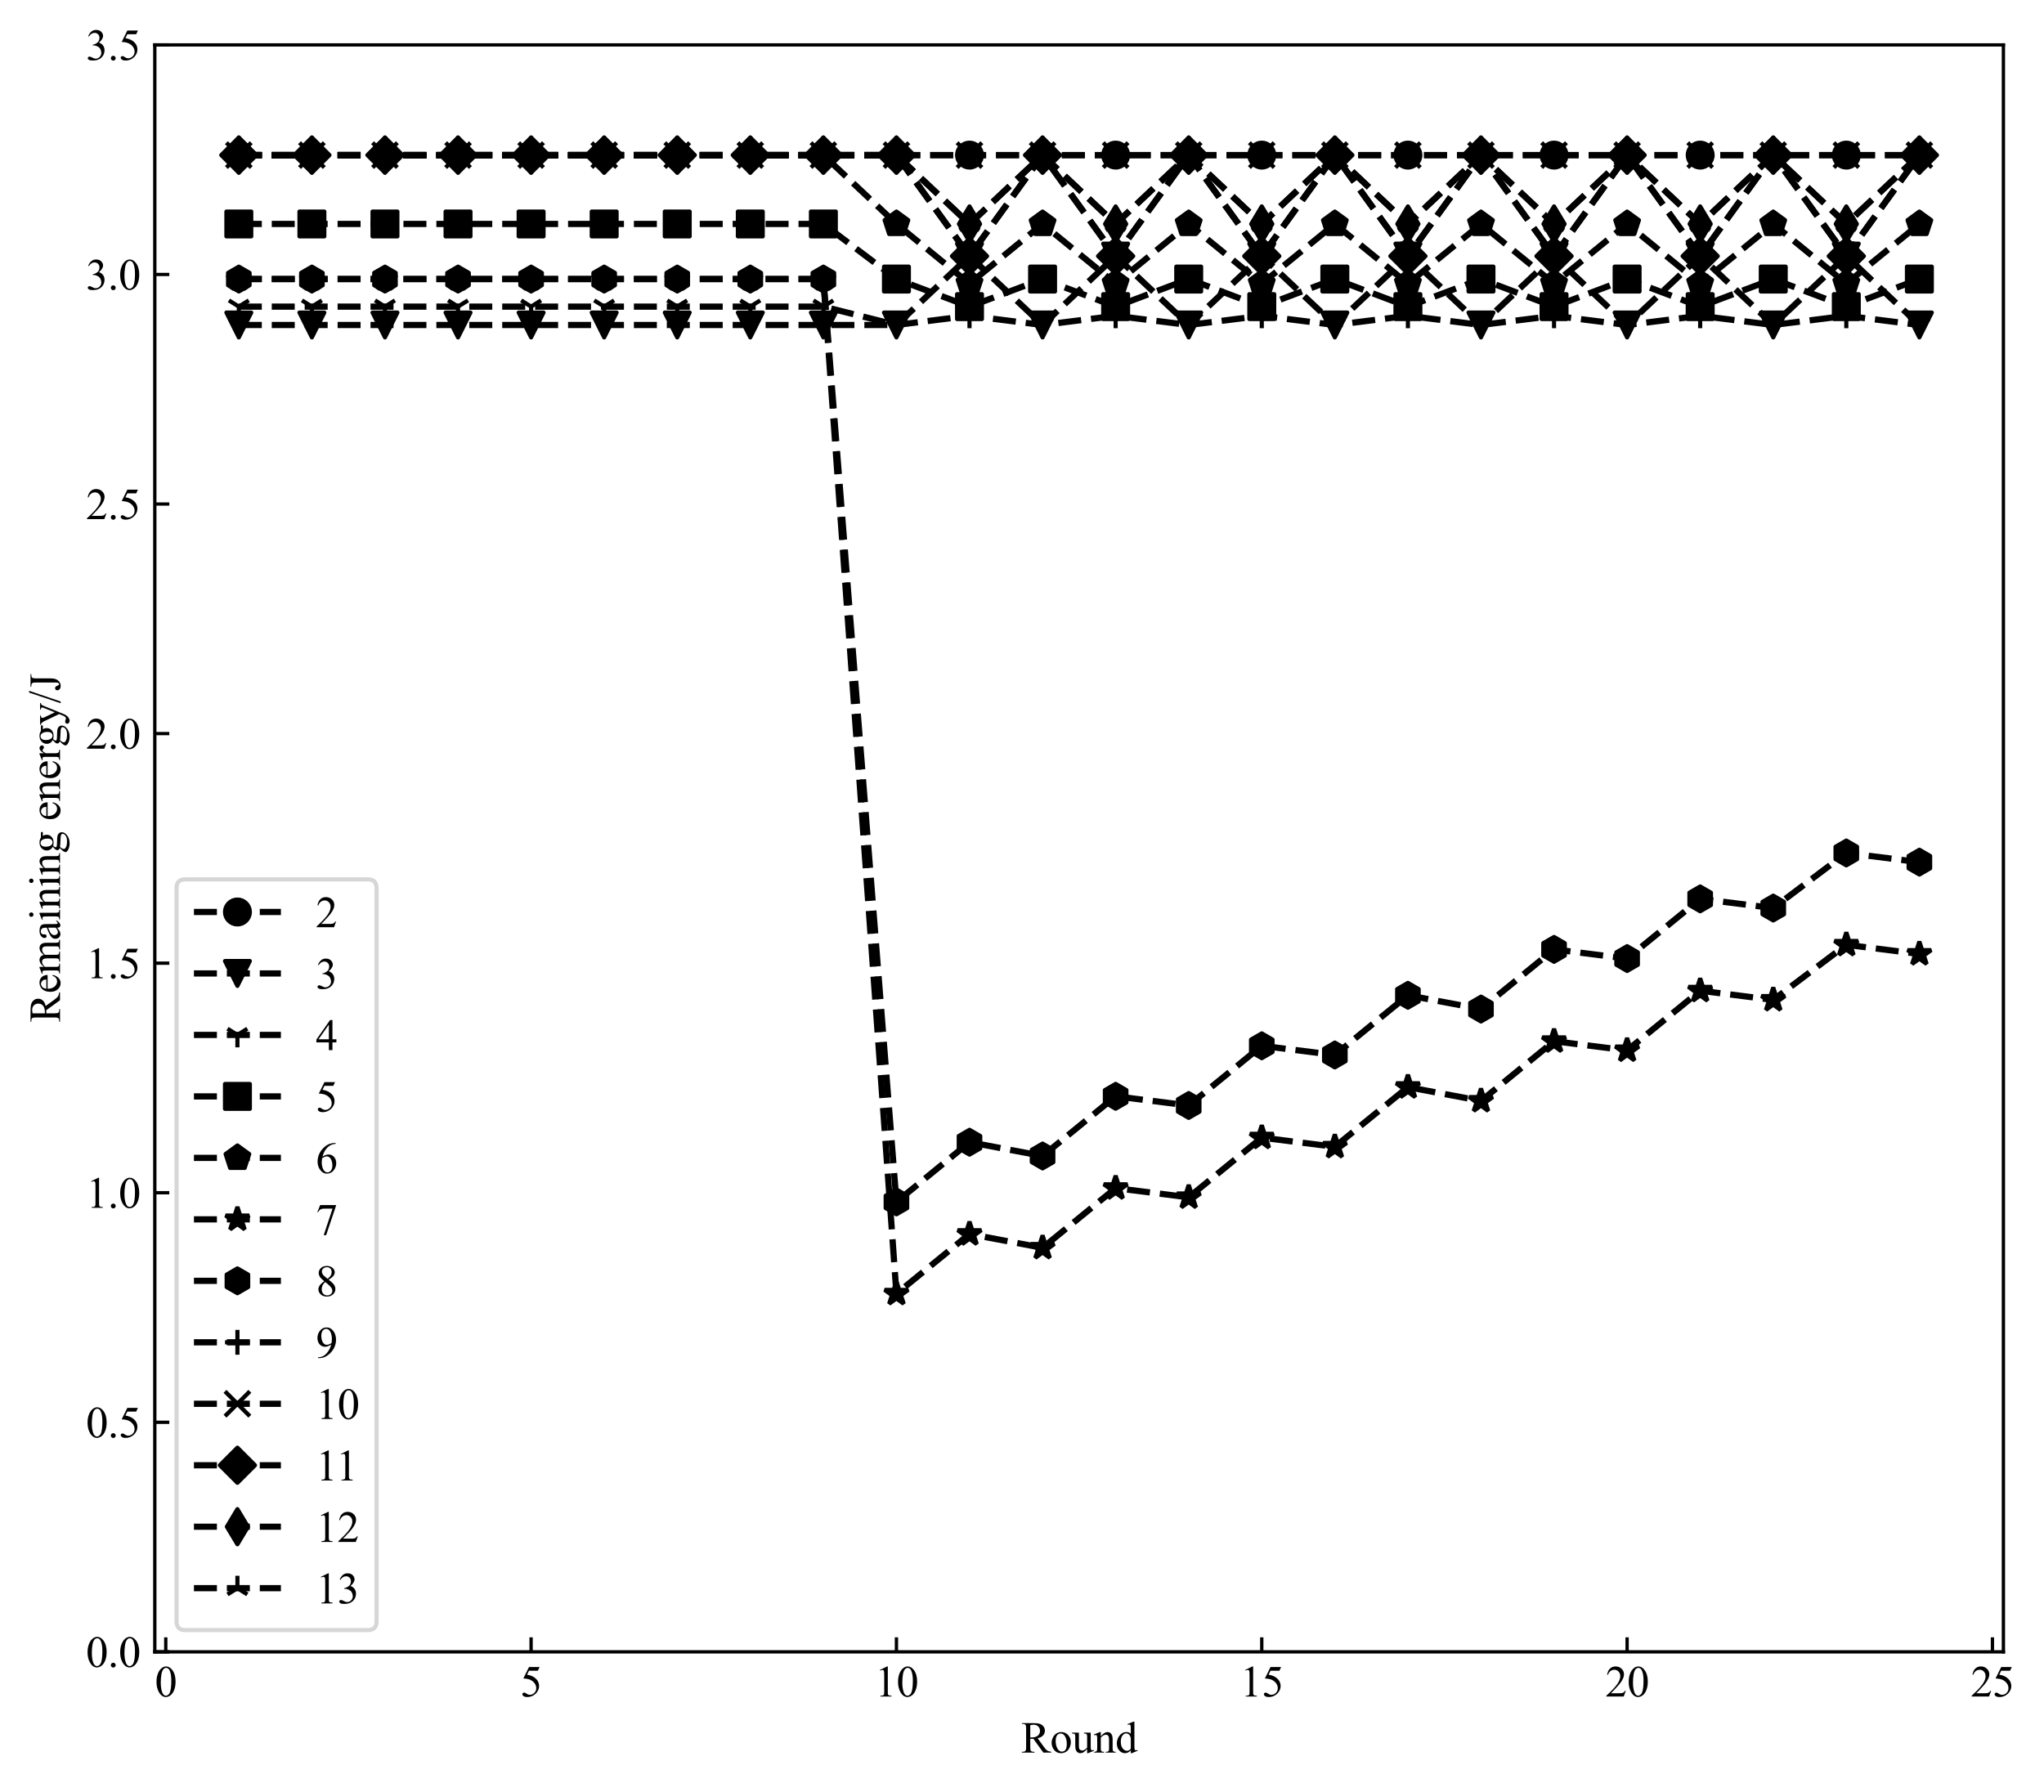 <?xml version="1.0" encoding="utf-8" standalone="no"?>
<!DOCTYPE svg PUBLIC "-//W3C//DTD SVG 1.1//EN"
  "http://www.w3.org/Graphics/SVG/1.1/DTD/svg11.dtd">
<svg xmlns:xlink="http://www.w3.org/1999/xlink" width="493.585pt" height="432.699pt" viewBox="0 0 493.585 432.699" xmlns="http://www.w3.org/2000/svg" version="1.1">
 <defs>
  <style type="text/css">*{stroke-linejoin: round; stroke-linecap: butt}</style>
 </defs>
 <g id="figure_1">
  <g id="patch_1">
   <path d="M 0 432.699 
L 493.585 432.699 
L 493.585 0 
L 0 0 
z
" style="fill: #ffffff"/>
  </g>
  <g id="axes_1">
   <g id="patch_2">
    <path d="M 37.382 398.925 
L 483.782 398.925 
L 483.782 10.845 
L 37.382 10.845 
z
" style="fill: #ffffff"/>
   </g>
   <g id="matplotlib.axis_1">
    <g id="xtick_1">
     <g id="line2d_1">
      <defs>
       <path id="m8171543295" d="M 0 0 
L 0 -3.5 
" style="stroke: #000000; stroke-width: 0.8"/>
      </defs>
      <g>
       <use xlink:href="#m8171543295" x="40.028" y="398.925" style="stroke: #000000; stroke-width: 0.8"/>
      </g>
     </g>
     <g id="text_1">
      <!-- 0 -->
      <g transform="translate(37.403 409.716)scale(0.105 -0.105)">
       <defs>
        <path id="TimesNewRomanPSMT-30" d="M 231 2094 
Q 231 2819 450 3342 
Q 669 3866 1031 4122 
Q 1313 4325 1613 4325 
Q 2100 4325 2488 3828 
Q 2972 3213 2972 2159 
Q 2972 1422 2759 906 
Q 2547 391 2217 158 
Q 1888 -75 1581 -75 
Q 975 -75 572 641 
Q 231 1244 231 2094 
z
M 844 2016 
Q 844 1141 1059 588 
Q 1238 122 1591 122 
Q 1759 122 1940 273 
Q 2122 425 2216 781 
Q 2359 1319 2359 2297 
Q 2359 3022 2209 3506 
Q 2097 3866 1919 4016 
Q 1791 4119 1609 4119 
Q 1397 4119 1231 3928 
Q 1006 3669 925 3112 
Q 844 2556 844 2016 
z
" transform="scale(0.016)"/>
       </defs>
       <use xlink:href="#TimesNewRomanPSMT-30"/>
      </g>
     </g>
    </g>
    <g id="xtick_2">
     <g id="line2d_2">
      <g>
       <use xlink:href="#m8171543295" x="128.25" y="398.925" style="stroke: #000000; stroke-width: 0.8"/>
      </g>
     </g>
     <g id="text_2">
      <!-- 5 -->
      <g transform="translate(125.625 409.716)scale(0.105 -0.105)">
       <defs>
        <path id="TimesNewRomanPSMT-35" d="M 2778 4238 
L 2534 3706 
L 1259 3706 
L 981 3138 
Q 1809 3016 2294 2522 
Q 2709 2097 2709 1522 
Q 2709 1188 2573 903 
Q 2438 619 2231 419 
Q 2025 219 1772 97 
Q 1413 -75 1034 -75 
Q 653 -75 479 54 
Q 306 184 306 341 
Q 306 428 378 495 
Q 450 563 559 563 
Q 641 563 702 538 
Q 763 513 909 409 
Q 1144 247 1384 247 
Q 1750 247 2026 523 
Q 2303 800 2303 1197 
Q 2303 1581 2056 1914 
Q 1809 2247 1375 2428 
Q 1034 2569 447 2591 
L 1259 4238 
L 2778 4238 
z
" transform="scale(0.016)"/>
       </defs>
       <use xlink:href="#TimesNewRomanPSMT-35"/>
      </g>
     </g>
    </g>
    <g id="xtick_3">
     <g id="line2d_3">
      <g>
       <use xlink:href="#m8171543295" x="216.471" y="398.925" style="stroke: #000000; stroke-width: 0.8"/>
      </g>
     </g>
     <g id="text_3">
      <!-- 10 -->
      <g transform="translate(211.221 409.716)scale(0.105 -0.105)">
       <defs>
        <path id="TimesNewRomanPSMT-31" d="M 750 3822 
L 1781 4325 
L 1884 4325 
L 1884 747 
Q 1884 391 1914 303 
Q 1944 216 2037 169 
Q 2131 122 2419 116 
L 2419 0 
L 825 0 
L 825 116 
Q 1125 122 1212 167 
Q 1300 213 1334 289 
Q 1369 366 1369 747 
L 1369 3034 
Q 1369 3497 1338 3628 
Q 1316 3728 1258 3775 
Q 1200 3822 1119 3822 
Q 1003 3822 797 3725 
L 750 3822 
z
" transform="scale(0.016)"/>
       </defs>
       <use xlink:href="#TimesNewRomanPSMT-31"/>
       <use xlink:href="#TimesNewRomanPSMT-30" x="50"/>
      </g>
     </g>
    </g>
    <g id="xtick_4">
     <g id="line2d_4">
      <g>
       <use xlink:href="#m8171543295" x="304.692" y="398.925" style="stroke: #000000; stroke-width: 0.8"/>
      </g>
     </g>
     <g id="text_4">
      <!-- 15 -->
      <g transform="translate(299.442 409.716)scale(0.105 -0.105)">
       <use xlink:href="#TimesNewRomanPSMT-31"/>
       <use xlink:href="#TimesNewRomanPSMT-35" x="50"/>
      </g>
     </g>
    </g>
    <g id="xtick_5">
     <g id="line2d_5">
      <g>
       <use xlink:href="#m8171543295" x="392.914" y="398.925" style="stroke: #000000; stroke-width: 0.8"/>
      </g>
     </g>
     <g id="text_5">
      <!-- 20 -->
      <g transform="translate(387.664 409.716)scale(0.105 -0.105)">
       <defs>
        <path id="TimesNewRomanPSMT-32" d="M 2934 816 
L 2638 0 
L 138 0 
L 138 116 
Q 1241 1122 1691 1759 
Q 2141 2397 2141 2925 
Q 2141 3328 1894 3587 
Q 1647 3847 1303 3847 
Q 991 3847 742 3664 
Q 494 3481 375 3128 
L 259 3128 
Q 338 3706 661 4015 
Q 984 4325 1469 4325 
Q 1984 4325 2329 3994 
Q 2675 3663 2675 3213 
Q 2675 2891 2525 2569 
Q 2294 2063 1775 1497 
Q 997 647 803 472 
L 1909 472 
Q 2247 472 2383 497 
Q 2519 522 2628 598 
Q 2738 675 2819 816 
L 2934 816 
z
" transform="scale(0.016)"/>
       </defs>
       <use xlink:href="#TimesNewRomanPSMT-32"/>
       <use xlink:href="#TimesNewRomanPSMT-30" x="50"/>
      </g>
     </g>
    </g>
    <g id="xtick_6">
     <g id="line2d_6">
      <g>
       <use xlink:href="#m8171543295" x="481.135" y="398.925" style="stroke: #000000; stroke-width: 0.8"/>
      </g>
     </g>
     <g id="text_6">
      <!-- 25 -->
      <g transform="translate(475.885 409.716)scale(0.105 -0.105)">
       <use xlink:href="#TimesNewRomanPSMT-32"/>
       <use xlink:href="#TimesNewRomanPSMT-35" x="50"/>
      </g>
     </g>
    </g>
    <g id="text_7">
     <!-- Round -->
     <g transform="translate(246.58 423.253)scale(0.105 -0.105)">
      <defs>
       <path id="TimesNewRomanPSMT-52" d="M 4325 0 
L 3194 0 
L 1759 1981 
Q 1600 1975 1500 1975 
Q 1459 1975 1412 1976 
Q 1366 1978 1316 1981 
L 1316 750 
Q 1316 350 1403 253 
Q 1522 116 1759 116 
L 1925 116 
L 1925 0 
L 109 0 
L 109 116 
L 269 116 
Q 538 116 653 291 
Q 719 388 719 750 
L 719 3488 
Q 719 3888 631 3984 
Q 509 4122 269 4122 
L 109 4122 
L 109 4238 
L 1653 4238 
Q 2328 4238 2648 4139 
Q 2969 4041 3192 3777 
Q 3416 3513 3416 3147 
Q 3416 2756 3161 2468 
Q 2906 2181 2372 2063 
L 3247 847 
Q 3547 428 3762 290 
Q 3978 153 4325 116 
L 4325 0 
z
M 1316 2178 
Q 1375 2178 1419 2176 
Q 1463 2175 1491 2175 
Q 2097 2175 2405 2437 
Q 2713 2700 2713 3106 
Q 2713 3503 2464 3751 
Q 2216 4000 1806 4000 
Q 1625 4000 1316 3941 
L 1316 2178 
z
" transform="scale(0.016)"/>
       <path id="TimesNewRomanPSMT-6f" d="M 1600 2947 
Q 2250 2947 2644 2453 
Q 2978 2031 2978 1484 
Q 2978 1100 2793 706 
Q 2609 313 2286 112 
Q 1963 -88 1566 -88 
Q 919 -88 538 428 
Q 216 863 216 1403 
Q 216 1797 411 2186 
Q 606 2575 925 2761 
Q 1244 2947 1600 2947 
z
M 1503 2744 
Q 1338 2744 1170 2645 
Q 1003 2547 900 2300 
Q 797 2053 797 1666 
Q 797 1041 1045 587 
Q 1294 134 1700 134 
Q 2003 134 2200 384 
Q 2397 634 2397 1244 
Q 2397 2006 2069 2444 
Q 1847 2744 1503 2744 
z
" transform="scale(0.016)"/>
       <path id="TimesNewRomanPSMT-75" d="M 2709 2863 
L 2709 1128 
Q 2709 631 2732 520 
Q 2756 409 2807 365 
Q 2859 322 2928 322 
Q 3025 322 3147 375 
L 3191 266 
L 2334 -88 
L 2194 -88 
L 2194 519 
Q 1825 119 1631 15 
Q 1438 -88 1222 -88 
Q 981 -88 804 51 
Q 628 191 559 409 
Q 491 628 491 1028 
L 491 2306 
Q 491 2509 447 2587 
Q 403 2666 317 2708 
Q 231 2750 6 2747 
L 6 2863 
L 1009 2863 
L 1009 947 
Q 1009 547 1148 422 
Q 1288 297 1484 297 
Q 1619 297 1789 381 
Q 1959 466 2194 703 
L 2194 2325 
Q 2194 2569 2105 2655 
Q 2016 2741 1734 2747 
L 1734 2863 
L 2709 2863 
z
" transform="scale(0.016)"/>
       <path id="TimesNewRomanPSMT-6e" d="M 1034 2341 
Q 1538 2947 1994 2947 
Q 2228 2947 2397 2830 
Q 2566 2713 2666 2444 
Q 2734 2256 2734 1869 
L 2734 647 
Q 2734 375 2778 278 
Q 2813 200 2889 156 
Q 2966 113 3172 113 
L 3172 0 
L 1756 0 
L 1756 113 
L 1816 113 
Q 2016 113 2095 173 
Q 2175 234 2206 353 
Q 2219 400 2219 647 
L 2219 1819 
Q 2219 2209 2117 2386 
Q 2016 2563 1775 2563 
Q 1403 2563 1034 2156 
L 1034 647 
Q 1034 356 1069 288 
Q 1113 197 1189 155 
Q 1266 113 1500 113 
L 1500 0 
L 84 0 
L 84 113 
L 147 113 
Q 366 113 442 223 
Q 519 334 519 647 
L 519 1709 
Q 519 2225 495 2337 
Q 472 2450 423 2490 
Q 375 2531 294 2531 
Q 206 2531 84 2484 
L 38 2597 
L 900 2947 
L 1034 2947 
L 1034 2341 
z
" transform="scale(0.016)"/>
       <path id="TimesNewRomanPSMT-64" d="M 2222 322 
Q 2013 103 1813 7 
Q 1613 -88 1381 -88 
Q 913 -88 563 304 
Q 213 697 213 1313 
Q 213 1928 600 2439 
Q 988 2950 1597 2950 
Q 1975 2950 2222 2709 
L 2222 3238 
Q 2222 3728 2198 3840 
Q 2175 3953 2125 3993 
Q 2075 4034 2000 4034 
Q 1919 4034 1784 3984 
L 1744 4094 
L 2597 4444 
L 2738 4444 
L 2738 1134 
Q 2738 631 2761 520 
Q 2784 409 2836 365 
Q 2888 322 2956 322 
Q 3041 322 3181 375 
L 3216 266 
L 2366 -88 
L 2222 -88 
L 2222 322 
z
M 2222 541 
L 2222 2016 
Q 2203 2228 2109 2403 
Q 2016 2578 1861 2667 
Q 1706 2756 1559 2756 
Q 1284 2756 1069 2509 
Q 784 2184 784 1559 
Q 784 928 1059 592 
Q 1334 256 1672 256 
Q 1956 256 2222 541 
z
" transform="scale(0.016)"/>
      </defs>
      <use xlink:href="#TimesNewRomanPSMT-52"/>
      <use xlink:href="#TimesNewRomanPSMT-6f" x="66.699"/>
      <use xlink:href="#TimesNewRomanPSMT-75" x="116.699"/>
      <use xlink:href="#TimesNewRomanPSMT-6e" x="166.699"/>
      <use xlink:href="#TimesNewRomanPSMT-64" x="216.699"/>
     </g>
    </g>
   </g>
   <g id="matplotlib.axis_2">
    <g id="ytick_1">
     <g id="line2d_7">
      <defs>
       <path id="m53b63700cf" d="M 0 0 
L 3.5 0 
" style="stroke: #000000; stroke-width: 0.8"/>
      </defs>
      <g>
       <use xlink:href="#m53b63700cf" x="37.382" y="398.925" style="stroke: #000000; stroke-width: 0.8"/>
      </g>
     </g>
     <g id="text_8">
      <!-- 0.0 -->
      <g transform="translate(20.757 402.571)scale(0.105 -0.105)">
       <defs>
        <path id="TimesNewRomanPSMT-2e" d="M 800 606 
Q 947 606 1047 504 
Q 1147 403 1147 259 
Q 1147 116 1045 14 
Q 944 -88 800 -88 
Q 656 -88 554 14 
Q 453 116 453 259 
Q 453 406 554 506 
Q 656 606 800 606 
z
" transform="scale(0.016)"/>
       </defs>
       <use xlink:href="#TimesNewRomanPSMT-30"/>
       <use xlink:href="#TimesNewRomanPSMT-2e" x="50"/>
       <use xlink:href="#TimesNewRomanPSMT-30" x="75"/>
      </g>
     </g>
    </g>
    <g id="ytick_2">
     <g id="line2d_8">
      <g>
       <use xlink:href="#m53b63700cf" x="37.382" y="343.485" style="stroke: #000000; stroke-width: 0.8"/>
      </g>
     </g>
     <g id="text_9">
      <!-- 0.5 -->
      <g transform="translate(20.757 347.131)scale(0.105 -0.105)">
       <use xlink:href="#TimesNewRomanPSMT-30"/>
       <use xlink:href="#TimesNewRomanPSMT-2e" x="50"/>
       <use xlink:href="#TimesNewRomanPSMT-35" x="75"/>
      </g>
     </g>
    </g>
    <g id="ytick_3">
     <g id="line2d_9">
      <g>
       <use xlink:href="#m53b63700cf" x="37.382" y="288.045" style="stroke: #000000; stroke-width: 0.8"/>
      </g>
     </g>
     <g id="text_10">
      <!-- 1.0 -->
      <g transform="translate(20.757 291.691)scale(0.105 -0.105)">
       <use xlink:href="#TimesNewRomanPSMT-31"/>
       <use xlink:href="#TimesNewRomanPSMT-2e" x="50"/>
       <use xlink:href="#TimesNewRomanPSMT-30" x="75"/>
      </g>
     </g>
    </g>
    <g id="ytick_4">
     <g id="line2d_10">
      <g>
       <use xlink:href="#m53b63700cf" x="37.382" y="232.605" style="stroke: #000000; stroke-width: 0.8"/>
      </g>
     </g>
     <g id="text_11">
      <!-- 1.5 -->
      <g transform="translate(20.757 236.251)scale(0.105 -0.105)">
       <use xlink:href="#TimesNewRomanPSMT-31"/>
       <use xlink:href="#TimesNewRomanPSMT-2e" x="50"/>
       <use xlink:href="#TimesNewRomanPSMT-35" x="75"/>
      </g>
     </g>
    </g>
    <g id="ytick_5">
     <g id="line2d_11">
      <g>
       <use xlink:href="#m53b63700cf" x="37.382" y="177.165" style="stroke: #000000; stroke-width: 0.8"/>
      </g>
     </g>
     <g id="text_12">
      <!-- 2.0 -->
      <g transform="translate(20.757 180.811)scale(0.105 -0.105)">
       <use xlink:href="#TimesNewRomanPSMT-32"/>
       <use xlink:href="#TimesNewRomanPSMT-2e" x="50"/>
       <use xlink:href="#TimesNewRomanPSMT-30" x="75"/>
      </g>
     </g>
    </g>
    <g id="ytick_6">
     <g id="line2d_12">
      <g>
       <use xlink:href="#m53b63700cf" x="37.382" y="121.725" style="stroke: #000000; stroke-width: 0.8"/>
      </g>
     </g>
     <g id="text_13">
      <!-- 2.5 -->
      <g transform="translate(20.757 125.371)scale(0.105 -0.105)">
       <use xlink:href="#TimesNewRomanPSMT-32"/>
       <use xlink:href="#TimesNewRomanPSMT-2e" x="50"/>
       <use xlink:href="#TimesNewRomanPSMT-35" x="75"/>
      </g>
     </g>
    </g>
    <g id="ytick_7">
     <g id="line2d_13">
      <g>
       <use xlink:href="#m53b63700cf" x="37.382" y="66.285" style="stroke: #000000; stroke-width: 0.8"/>
      </g>
     </g>
     <g id="text_14">
      <!-- 3.0 -->
      <g transform="translate(20.757 69.931)scale(0.105 -0.105)">
       <defs>
        <path id="TimesNewRomanPSMT-33" d="M 325 3431 
Q 506 3859 782 4092 
Q 1059 4325 1472 4325 
Q 1981 4325 2253 3994 
Q 2459 3747 2459 3466 
Q 2459 3003 1878 2509 
Q 2269 2356 2469 2072 
Q 2669 1788 2669 1403 
Q 2669 853 2319 450 
Q 1863 -75 997 -75 
Q 569 -75 414 31 
Q 259 138 259 259 
Q 259 350 332 419 
Q 406 488 509 488 
Q 588 488 669 463 
Q 722 447 909 348 
Q 1097 250 1169 231 
Q 1284 197 1416 197 
Q 1734 197 1970 444 
Q 2206 691 2206 1028 
Q 2206 1275 2097 1509 
Q 2016 1684 1919 1775 
Q 1784 1900 1550 2001 
Q 1316 2103 1072 2103 
L 972 2103 
L 972 2197 
Q 1219 2228 1467 2375 
Q 1716 2522 1828 2728 
Q 1941 2934 1941 3181 
Q 1941 3503 1739 3701 
Q 1538 3900 1238 3900 
Q 753 3900 428 3381 
L 325 3431 
z
" transform="scale(0.016)"/>
       </defs>
       <use xlink:href="#TimesNewRomanPSMT-33"/>
       <use xlink:href="#TimesNewRomanPSMT-2e" x="50"/>
       <use xlink:href="#TimesNewRomanPSMT-30" x="75"/>
      </g>
     </g>
    </g>
    <g id="ytick_8">
     <g id="line2d_14">
      <g>
       <use xlink:href="#m53b63700cf" x="37.382" y="10.845" style="stroke: #000000; stroke-width: 0.8"/>
      </g>
     </g>
     <g id="text_15">
      <!-- 3.5 -->
      <g transform="translate(20.757 14.491)scale(0.105 -0.105)">
       <use xlink:href="#TimesNewRomanPSMT-33"/>
       <use xlink:href="#TimesNewRomanPSMT-2e" x="50"/>
       <use xlink:href="#TimesNewRomanPSMT-35" x="75"/>
      </g>
     </g>
    </g>
    <g id="text_16">
     <!-- Remaining energy/J -->
     <g transform="translate(14.491 246.931)rotate(-90)scale(0.105 -0.105)">
      <defs>
       <path id="TimesNewRomanPSMT-65" d="M 681 1784 
Q 678 1147 991 784 
Q 1303 422 1725 422 
Q 2006 422 2214 576 
Q 2422 731 2563 1106 
L 2659 1044 
Q 2594 616 2278 264 
Q 1963 -88 1488 -88 
Q 972 -88 605 314 
Q 238 716 238 1394 
Q 238 2128 614 2539 
Q 991 2950 1559 2950 
Q 2041 2950 2350 2633 
Q 2659 2316 2659 1784 
L 681 1784 
z
M 681 1966 
L 2006 1966 
Q 1991 2241 1941 2353 
Q 1863 2528 1708 2628 
Q 1553 2728 1384 2728 
Q 1125 2728 920 2526 
Q 716 2325 681 1966 
z
" transform="scale(0.016)"/>
       <path id="TimesNewRomanPSMT-6d" d="M 1050 2338 
Q 1363 2650 1419 2697 
Q 1559 2816 1721 2881 
Q 1884 2947 2044 2947 
Q 2313 2947 2506 2790 
Q 2700 2634 2766 2338 
Q 3088 2713 3309 2830 
Q 3531 2947 3766 2947 
Q 3994 2947 4170 2830 
Q 4347 2713 4450 2447 
Q 4519 2266 4519 1878 
L 4519 647 
Q 4519 378 4559 278 
Q 4591 209 4675 161 
Q 4759 113 4950 113 
L 4950 0 
L 3538 0 
L 3538 113 
L 3597 113 
Q 3781 113 3884 184 
Q 3956 234 3988 344 
Q 4000 397 4000 647 
L 4000 1878 
Q 4000 2228 3916 2372 
Q 3794 2572 3525 2572 
Q 3359 2572 3192 2489 
Q 3025 2406 2788 2181 
L 2781 2147 
L 2788 2013 
L 2788 647 
Q 2788 353 2820 281 
Q 2853 209 2943 161 
Q 3034 113 3253 113 
L 3253 0 
L 1806 0 
L 1806 113 
Q 2044 113 2133 169 
Q 2222 225 2256 338 
Q 2272 391 2272 647 
L 2272 1878 
Q 2272 2228 2169 2381 
Q 2031 2581 1784 2581 
Q 1616 2581 1450 2491 
Q 1191 2353 1050 2181 
L 1050 647 
Q 1050 366 1089 281 
Q 1128 197 1204 155 
Q 1281 113 1516 113 
L 1516 0 
L 100 0 
L 100 113 
Q 297 113 375 155 
Q 453 197 493 289 
Q 534 381 534 647 
L 534 1741 
Q 534 2213 506 2350 
Q 484 2453 437 2492 
Q 391 2531 309 2531 
Q 222 2531 100 2484 
L 53 2597 
L 916 2947 
L 1050 2947 
L 1050 2338 
z
" transform="scale(0.016)"/>
       <path id="TimesNewRomanPSMT-61" d="M 1822 413 
Q 1381 72 1269 19 
Q 1100 -59 909 -59 
Q 613 -59 420 144 
Q 228 347 228 678 
Q 228 888 322 1041 
Q 450 1253 767 1440 
Q 1084 1628 1822 1897 
L 1822 2009 
Q 1822 2438 1686 2597 
Q 1550 2756 1291 2756 
Q 1094 2756 978 2650 
Q 859 2544 859 2406 
L 866 2225 
Q 866 2081 792 2003 
Q 719 1925 600 1925 
Q 484 1925 411 2006 
Q 338 2088 338 2228 
Q 338 2497 613 2722 
Q 888 2947 1384 2947 
Q 1766 2947 2009 2819 
Q 2194 2722 2281 2516 
Q 2338 2381 2338 1966 
L 2338 994 
Q 2338 584 2353 492 
Q 2369 400 2405 369 
Q 2441 338 2488 338 
Q 2538 338 2575 359 
Q 2641 400 2828 588 
L 2828 413 
Q 2478 -56 2159 -56 
Q 2006 -56 1915 50 
Q 1825 156 1822 413 
z
M 1822 616 
L 1822 1706 
Q 1350 1519 1213 1441 
Q 966 1303 859 1153 
Q 753 1003 753 825 
Q 753 600 887 451 
Q 1022 303 1197 303 
Q 1434 303 1822 616 
z
" transform="scale(0.016)"/>
       <path id="TimesNewRomanPSMT-69" d="M 928 4444 
Q 1059 4444 1151 4351 
Q 1244 4259 1244 4128 
Q 1244 3997 1151 3903 
Q 1059 3809 928 3809 
Q 797 3809 703 3903 
Q 609 3997 609 4128 
Q 609 4259 701 4351 
Q 794 4444 928 4444 
z
M 1188 2947 
L 1188 647 
Q 1188 378 1227 289 
Q 1266 200 1342 156 
Q 1419 113 1622 113 
L 1622 0 
L 231 0 
L 231 113 
Q 441 113 512 153 
Q 584 194 626 287 
Q 669 381 669 647 
L 669 1750 
Q 669 2216 641 2353 
Q 619 2453 572 2492 
Q 525 2531 444 2531 
Q 356 2531 231 2484 
L 188 2597 
L 1050 2947 
L 1188 2947 
z
" transform="scale(0.016)"/>
       <path id="TimesNewRomanPSMT-67" d="M 966 1044 
Q 703 1172 562 1401 
Q 422 1631 422 1909 
Q 422 2334 742 2640 
Q 1063 2947 1563 2947 
Q 1972 2947 2272 2747 
L 2878 2747 
Q 3013 2747 3034 2739 
Q 3056 2731 3066 2713 
Q 3084 2684 3084 2613 
Q 3084 2531 3069 2500 
Q 3059 2484 3036 2475 
Q 3013 2466 2878 2466 
L 2506 2466 
Q 2681 2241 2681 1891 
Q 2681 1491 2375 1206 
Q 2069 922 1553 922 
Q 1341 922 1119 984 
Q 981 866 932 777 
Q 884 688 884 625 
Q 884 572 936 522 
Q 988 472 1138 450 
Q 1225 438 1575 428 
Q 2219 413 2409 384 
Q 2700 344 2873 169 
Q 3047 -6 3047 -263 
Q 3047 -616 2716 -925 
Q 2228 -1381 1444 -1381 
Q 841 -1381 425 -1109 
Q 191 -953 191 -784 
Q 191 -709 225 -634 
Q 278 -519 444 -313 
Q 466 -284 763 25 
Q 600 122 533 198 
Q 466 275 466 372 
Q 466 481 555 628 
Q 644 775 966 1044 
z
M 1509 2797 
Q 1278 2797 1122 2612 
Q 966 2428 966 2047 
Q 966 1553 1178 1281 
Q 1341 1075 1591 1075 
Q 1828 1075 1981 1253 
Q 2134 1431 2134 1813 
Q 2134 2309 1919 2591 
Q 1759 2797 1509 2797 
z
M 934 0 
Q 788 -159 713 -296 
Q 638 -434 638 -550 
Q 638 -700 819 -813 
Q 1131 -1006 1722 -1006 
Q 2284 -1006 2551 -807 
Q 2819 -609 2819 -384 
Q 2819 -222 2659 -153 
Q 2497 -84 2016 -72 
Q 1313 -53 934 0 
z
" transform="scale(0.016)"/>
       <path id="TimesNewRomanPSMT-20" transform="scale(0.016)"/>
       <path id="TimesNewRomanPSMT-72" d="M 1038 2947 
L 1038 2303 
Q 1397 2947 1775 2947 
Q 1947 2947 2059 2842 
Q 2172 2738 2172 2600 
Q 2172 2478 2090 2393 
Q 2009 2309 1897 2309 
Q 1788 2309 1652 2417 
Q 1516 2525 1450 2525 
Q 1394 2525 1328 2463 
Q 1188 2334 1038 2041 
L 1038 669 
Q 1038 431 1097 309 
Q 1138 225 1241 169 
Q 1344 113 1538 113 
L 1538 0 
L 72 0 
L 72 113 
Q 291 113 397 181 
Q 475 231 506 341 
Q 522 394 522 644 
L 522 1753 
Q 522 2253 501 2348 
Q 481 2444 426 2487 
Q 372 2531 291 2531 
Q 194 2531 72 2484 
L 41 2597 
L 906 2947 
L 1038 2947 
z
" transform="scale(0.016)"/>
       <path id="TimesNewRomanPSMT-79" d="M 38 2863 
L 1372 2863 
L 1372 2747 
L 1306 2747 
Q 1166 2747 1095 2686 
Q 1025 2625 1025 2534 
Q 1025 2413 1128 2197 
L 1825 753 
L 2466 2334 
Q 2519 2463 2519 2588 
Q 2519 2644 2497 2672 
Q 2472 2706 2419 2726 
Q 2366 2747 2231 2747 
L 2231 2863 
L 3163 2863 
L 3163 2747 
Q 3047 2734 2984 2696 
Q 2922 2659 2847 2556 
Q 2819 2513 2741 2316 
L 1575 -541 
Q 1406 -956 1132 -1168 
Q 859 -1381 606 -1381 
Q 422 -1381 303 -1275 
Q 184 -1169 184 -1031 
Q 184 -900 270 -820 
Q 356 -741 506 -741 
Q 609 -741 788 -809 
Q 913 -856 944 -856 
Q 1038 -856 1148 -759 
Q 1259 -663 1372 -384 
L 1575 113 
L 547 2272 
Q 500 2369 397 2513 
Q 319 2622 269 2659 
Q 197 2709 38 2747 
L 38 2863 
z
" transform="scale(0.016)"/>
       <path id="TimesNewRomanPSMT-2f" d="M 1794 4444 
L 259 -88 
L 9 -88 
L 1544 4444 
L 1794 4444 
z
" transform="scale(0.016)"/>
       <path id="TimesNewRomanPSMT-4a" d="M 638 4122 
L 638 4238 
L 2453 4238 
L 2453 4122 
L 2300 4122 
Q 2041 4122 1922 3969 
Q 1847 3869 1847 3488 
L 1847 1416 
Q 1847 938 1742 641 
Q 1638 344 1381 123 
Q 1125 -97 763 -97 
Q 469 -97 300 48 
Q 131 194 131 381 
Q 131 534 209 613 
Q 313 709 450 709 
Q 550 709 629 643 
Q 709 578 831 294 
Q 903 125 1016 125 
Q 1100 125 1173 228 
Q 1247 331 1247 594 
L 1247 3488 
Q 1247 3809 1206 3913 
Q 1175 3991 1075 4047 
Q 941 4122 791 4122 
L 638 4122 
z
" transform="scale(0.016)"/>
      </defs>
      <use xlink:href="#TimesNewRomanPSMT-52"/>
      <use xlink:href="#TimesNewRomanPSMT-65" x="66.699"/>
      <use xlink:href="#TimesNewRomanPSMT-6d" x="111.084"/>
      <use xlink:href="#TimesNewRomanPSMT-61" x="188.867"/>
      <use xlink:href="#TimesNewRomanPSMT-69" x="233.252"/>
      <use xlink:href="#TimesNewRomanPSMT-6e" x="261.035"/>
      <use xlink:href="#TimesNewRomanPSMT-69" x="311.035"/>
      <use xlink:href="#TimesNewRomanPSMT-6e" x="338.818"/>
      <use xlink:href="#TimesNewRomanPSMT-67" x="388.818"/>
      <use xlink:href="#TimesNewRomanPSMT-20" x="438.818"/>
      <use xlink:href="#TimesNewRomanPSMT-65" x="463.818"/>
      <use xlink:href="#TimesNewRomanPSMT-6e" x="508.203"/>
      <use xlink:href="#TimesNewRomanPSMT-65" x="558.203"/>
      <use xlink:href="#TimesNewRomanPSMT-72" x="602.588"/>
      <use xlink:href="#TimesNewRomanPSMT-67" x="634.139"/>
      <use xlink:href="#TimesNewRomanPSMT-79" x="684.139"/>
      <use xlink:href="#TimesNewRomanPSMT-2f" x="734.139"/>
      <use xlink:href="#TimesNewRomanPSMT-4a" x="761.922"/>
     </g>
    </g>
   </g>
   <g id="line2d_15">
    <path d="M 57.673 37.457 
L 75.317 37.457 
L 92.961 37.457 
L 110.605 37.457 
L 128.25 37.457 
L 145.894 37.457 
L 163.538 37.457 
L 181.182 37.457 
L 198.827 37.457 
L 216.471 37.457 
L 234.115 37.457 
L 251.76 37.457 
L 269.404 37.457 
L 287.048 37.457 
L 304.692 37.457 
L 322.337 37.457 
L 339.981 37.457 
L 357.625 37.457 
L 375.269 37.457 
L 392.914 37.457 
L 410.558 37.457 
L 428.202 37.457 
L 445.846 37.457 
L 463.491 37.457 
" clip-path="url(#p3f0e9a54ea)" style="fill: none; stroke-dasharray: 5.55,2.4; stroke-dashoffset: 0; stroke: #000000; stroke-width: 1.5"/>
    <defs>
     <path id="mfa593f4768" d="M 0 3 
C 0.796 3 1.559 2.684 2.121 2.121 
C 2.684 1.559 3 0.796 3 0 
C 3 -0.796 2.684 -1.559 2.121 -2.121 
C 1.559 -2.684 0.796 -3 0 -3 
C -0.796 -3 -1.559 -2.684 -2.121 -2.121 
C -2.684 -1.559 -3 -0.796 -3 0 
C -3 0.796 -2.684 1.559 -2.121 2.121 
C -1.559 2.684 -0.796 3 0 3 
z
" style="stroke: #000000"/>
    </defs>
    <g clip-path="url(#p3f0e9a54ea)">
     <use xlink:href="#mfa593f4768" x="57.673" y="37.457" style="stroke: #000000"/>
     <use xlink:href="#mfa593f4768" x="75.317" y="37.457" style="stroke: #000000"/>
     <use xlink:href="#mfa593f4768" x="92.961" y="37.457" style="stroke: #000000"/>
     <use xlink:href="#mfa593f4768" x="110.605" y="37.457" style="stroke: #000000"/>
     <use xlink:href="#mfa593f4768" x="128.25" y="37.457" style="stroke: #000000"/>
     <use xlink:href="#mfa593f4768" x="145.894" y="37.457" style="stroke: #000000"/>
     <use xlink:href="#mfa593f4768" x="163.538" y="37.457" style="stroke: #000000"/>
     <use xlink:href="#mfa593f4768" x="181.182" y="37.457" style="stroke: #000000"/>
     <use xlink:href="#mfa593f4768" x="198.827" y="37.457" style="stroke: #000000"/>
     <use xlink:href="#mfa593f4768" x="216.471" y="37.457" style="stroke: #000000"/>
     <use xlink:href="#mfa593f4768" x="234.115" y="37.457" style="stroke: #000000"/>
     <use xlink:href="#mfa593f4768" x="251.76" y="37.457" style="stroke: #000000"/>
     <use xlink:href="#mfa593f4768" x="269.404" y="37.457" style="stroke: #000000"/>
     <use xlink:href="#mfa593f4768" x="287.048" y="37.457" style="stroke: #000000"/>
     <use xlink:href="#mfa593f4768" x="304.692" y="37.457" style="stroke: #000000"/>
     <use xlink:href="#mfa593f4768" x="322.337" y="37.457" style="stroke: #000000"/>
     <use xlink:href="#mfa593f4768" x="339.981" y="37.457" style="stroke: #000000"/>
     <use xlink:href="#mfa593f4768" x="357.625" y="37.457" style="stroke: #000000"/>
     <use xlink:href="#mfa593f4768" x="375.269" y="37.457" style="stroke: #000000"/>
     <use xlink:href="#mfa593f4768" x="392.914" y="37.457" style="stroke: #000000"/>
     <use xlink:href="#mfa593f4768" x="410.558" y="37.457" style="stroke: #000000"/>
     <use xlink:href="#mfa593f4768" x="428.202" y="37.457" style="stroke: #000000"/>
     <use xlink:href="#mfa593f4768" x="445.846" y="37.457" style="stroke: #000000"/>
     <use xlink:href="#mfa593f4768" x="463.491" y="37.457" style="stroke: #000000"/>
    </g>
   </g>
   <g id="line2d_16">
    <path d="M 57.673 78.482 
L 75.317 78.482 
L 92.961 78.482 
L 110.605 78.482 
L 128.25 78.482 
L 145.894 78.482 
L 163.538 78.482 
L 181.182 78.482 
L 198.827 78.482 
L 216.471 78.482 
L 234.115 61.85 
L 251.76 78.482 
L 269.404 61.85 
L 287.048 78.482 
L 304.692 61.85 
L 322.337 78.482 
L 339.981 61.85 
L 357.625 78.482 
L 375.269 61.85 
L 392.914 78.482 
L 410.558 61.85 
L 428.202 78.482 
L 445.846 61.85 
L 463.491 78.482 
" clip-path="url(#p3f0e9a54ea)" style="fill: none; stroke-dasharray: 5.55,2.4; stroke-dashoffset: 0; stroke: #000000; stroke-width: 1.5"/>
    <defs>
     <path id="md753ae80ed" d="M -0 3 
L 3 -3 
L -3 -3 
z
" style="stroke: #000000; stroke-linejoin: miter"/>
    </defs>
    <g clip-path="url(#p3f0e9a54ea)">
     <use xlink:href="#md753ae80ed" x="57.673" y="78.482" style="stroke: #000000; stroke-linejoin: miter"/>
     <use xlink:href="#md753ae80ed" x="75.317" y="78.482" style="stroke: #000000; stroke-linejoin: miter"/>
     <use xlink:href="#md753ae80ed" x="92.961" y="78.482" style="stroke: #000000; stroke-linejoin: miter"/>
     <use xlink:href="#md753ae80ed" x="110.605" y="78.482" style="stroke: #000000; stroke-linejoin: miter"/>
     <use xlink:href="#md753ae80ed" x="128.25" y="78.482" style="stroke: #000000; stroke-linejoin: miter"/>
     <use xlink:href="#md753ae80ed" x="145.894" y="78.482" style="stroke: #000000; stroke-linejoin: miter"/>
     <use xlink:href="#md753ae80ed" x="163.538" y="78.482" style="stroke: #000000; stroke-linejoin: miter"/>
     <use xlink:href="#md753ae80ed" x="181.182" y="78.482" style="stroke: #000000; stroke-linejoin: miter"/>
     <use xlink:href="#md753ae80ed" x="198.827" y="78.482" style="stroke: #000000; stroke-linejoin: miter"/>
     <use xlink:href="#md753ae80ed" x="216.471" y="78.482" style="stroke: #000000; stroke-linejoin: miter"/>
     <use xlink:href="#md753ae80ed" x="234.115" y="61.85" style="stroke: #000000; stroke-linejoin: miter"/>
     <use xlink:href="#md753ae80ed" x="251.76" y="78.482" style="stroke: #000000; stroke-linejoin: miter"/>
     <use xlink:href="#md753ae80ed" x="269.404" y="61.85" style="stroke: #000000; stroke-linejoin: miter"/>
     <use xlink:href="#md753ae80ed" x="287.048" y="78.482" style="stroke: #000000; stroke-linejoin: miter"/>
     <use xlink:href="#md753ae80ed" x="304.692" y="61.85" style="stroke: #000000; stroke-linejoin: miter"/>
     <use xlink:href="#md753ae80ed" x="322.337" y="78.482" style="stroke: #000000; stroke-linejoin: miter"/>
     <use xlink:href="#md753ae80ed" x="339.981" y="61.85" style="stroke: #000000; stroke-linejoin: miter"/>
     <use xlink:href="#md753ae80ed" x="357.625" y="78.482" style="stroke: #000000; stroke-linejoin: miter"/>
     <use xlink:href="#md753ae80ed" x="375.269" y="61.85" style="stroke: #000000; stroke-linejoin: miter"/>
     <use xlink:href="#md753ae80ed" x="392.914" y="78.482" style="stroke: #000000; stroke-linejoin: miter"/>
     <use xlink:href="#md753ae80ed" x="410.558" y="61.85" style="stroke: #000000; stroke-linejoin: miter"/>
     <use xlink:href="#md753ae80ed" x="428.202" y="78.482" style="stroke: #000000; stroke-linejoin: miter"/>
     <use xlink:href="#md753ae80ed" x="445.846" y="61.85" style="stroke: #000000; stroke-linejoin: miter"/>
     <use xlink:href="#md753ae80ed" x="463.491" y="78.482" style="stroke: #000000; stroke-linejoin: miter"/>
    </g>
   </g>
   <g id="line2d_17">
    <path d="M 57.673 74.047 
L 75.317 74.047 
L 92.961 74.047 
L 110.605 74.047 
L 128.25 74.047 
L 145.894 74.047 
L 163.538 74.047 
L 181.182 74.047 
L 198.827 74.047 
L 216.471 78.482 
L 234.115 76.265 
L 251.76 78.482 
L 269.404 76.265 
L 287.048 78.482 
L 304.692 76.265 
L 322.337 78.482 
L 339.981 76.265 
L 357.625 78.482 
L 375.269 76.265 
L 392.914 78.482 
L 410.558 76.265 
L 428.202 78.482 
L 445.846 76.265 
L 463.491 78.482 
" clip-path="url(#p3f0e9a54ea)" style="fill: none; stroke-dasharray: 5.55,2.4; stroke-dashoffset: 0; stroke: #000000; stroke-width: 1.5"/>
    <defs>
     <path id="m87bededf39" d="M 0 0 
L 0 3 
M 0 0 
L 2.4 -1.5 
M 0 0 
L -2.4 -1.5 
" style="stroke: #000000"/>
    </defs>
    <g clip-path="url(#p3f0e9a54ea)">
     <use xlink:href="#m87bededf39" x="57.673" y="74.047" style="stroke: #000000"/>
     <use xlink:href="#m87bededf39" x="75.317" y="74.047" style="stroke: #000000"/>
     <use xlink:href="#m87bededf39" x="92.961" y="74.047" style="stroke: #000000"/>
     <use xlink:href="#m87bededf39" x="110.605" y="74.047" style="stroke: #000000"/>
     <use xlink:href="#m87bededf39" x="128.25" y="74.047" style="stroke: #000000"/>
     <use xlink:href="#m87bededf39" x="145.894" y="74.047" style="stroke: #000000"/>
     <use xlink:href="#m87bededf39" x="163.538" y="74.047" style="stroke: #000000"/>
     <use xlink:href="#m87bededf39" x="181.182" y="74.047" style="stroke: #000000"/>
     <use xlink:href="#m87bededf39" x="198.827" y="74.047" style="stroke: #000000"/>
     <use xlink:href="#m87bededf39" x="216.471" y="78.482" style="stroke: #000000"/>
     <use xlink:href="#m87bededf39" x="234.115" y="76.265" style="stroke: #000000"/>
     <use xlink:href="#m87bededf39" x="251.76" y="78.482" style="stroke: #000000"/>
     <use xlink:href="#m87bededf39" x="269.404" y="76.265" style="stroke: #000000"/>
     <use xlink:href="#m87bededf39" x="287.048" y="78.482" style="stroke: #000000"/>
     <use xlink:href="#m87bededf39" x="304.692" y="76.265" style="stroke: #000000"/>
     <use xlink:href="#m87bededf39" x="322.337" y="78.482" style="stroke: #000000"/>
     <use xlink:href="#m87bededf39" x="339.981" y="76.265" style="stroke: #000000"/>
     <use xlink:href="#m87bededf39" x="357.625" y="78.482" style="stroke: #000000"/>
     <use xlink:href="#m87bededf39" x="375.269" y="76.265" style="stroke: #000000"/>
     <use xlink:href="#m87bededf39" x="392.914" y="78.482" style="stroke: #000000"/>
     <use xlink:href="#m87bededf39" x="410.558" y="76.265" style="stroke: #000000"/>
     <use xlink:href="#m87bededf39" x="428.202" y="78.482" style="stroke: #000000"/>
     <use xlink:href="#m87bededf39" x="445.846" y="76.265" style="stroke: #000000"/>
     <use xlink:href="#m87bededf39" x="463.491" y="78.482" style="stroke: #000000"/>
    </g>
   </g>
   <g id="line2d_18">
    <path d="M 57.673 54.089 
L 75.317 54.089 
L 92.961 54.089 
L 110.605 54.089 
L 128.25 54.089 
L 145.894 54.089 
L 163.538 54.089 
L 181.182 54.089 
L 198.827 54.089 
L 216.471 67.394 
L 234.115 74.047 
L 251.76 67.394 
L 269.404 74.047 
L 287.048 67.394 
L 304.692 74.047 
L 322.337 67.394 
L 339.981 74.047 
L 357.625 67.394 
L 375.269 74.047 
L 392.914 67.394 
L 410.558 74.047 
L 428.202 67.394 
L 445.846 74.047 
L 463.491 67.394 
" clip-path="url(#p3f0e9a54ea)" style="fill: none; stroke-dasharray: 5.55,2.4; stroke-dashoffset: 0; stroke: #000000; stroke-width: 1.5"/>
    <defs>
     <path id="mec07b45c74" d="M -3 3 
L 3 3 
L 3 -3 
L -3 -3 
z
" style="stroke: #000000; stroke-linejoin: miter"/>
    </defs>
    <g clip-path="url(#p3f0e9a54ea)">
     <use xlink:href="#mec07b45c74" x="57.673" y="54.089" style="stroke: #000000; stroke-linejoin: miter"/>
     <use xlink:href="#mec07b45c74" x="75.317" y="54.089" style="stroke: #000000; stroke-linejoin: miter"/>
     <use xlink:href="#mec07b45c74" x="92.961" y="54.089" style="stroke: #000000; stroke-linejoin: miter"/>
     <use xlink:href="#mec07b45c74" x="110.605" y="54.089" style="stroke: #000000; stroke-linejoin: miter"/>
     <use xlink:href="#mec07b45c74" x="128.25" y="54.089" style="stroke: #000000; stroke-linejoin: miter"/>
     <use xlink:href="#mec07b45c74" x="145.894" y="54.089" style="stroke: #000000; stroke-linejoin: miter"/>
     <use xlink:href="#mec07b45c74" x="163.538" y="54.089" style="stroke: #000000; stroke-linejoin: miter"/>
     <use xlink:href="#mec07b45c74" x="181.182" y="54.089" style="stroke: #000000; stroke-linejoin: miter"/>
     <use xlink:href="#mec07b45c74" x="198.827" y="54.089" style="stroke: #000000; stroke-linejoin: miter"/>
     <use xlink:href="#mec07b45c74" x="216.471" y="67.394" style="stroke: #000000; stroke-linejoin: miter"/>
     <use xlink:href="#mec07b45c74" x="234.115" y="74.047" style="stroke: #000000; stroke-linejoin: miter"/>
     <use xlink:href="#mec07b45c74" x="251.76" y="67.394" style="stroke: #000000; stroke-linejoin: miter"/>
     <use xlink:href="#mec07b45c74" x="269.404" y="74.047" style="stroke: #000000; stroke-linejoin: miter"/>
     <use xlink:href="#mec07b45c74" x="287.048" y="67.394" style="stroke: #000000; stroke-linejoin: miter"/>
     <use xlink:href="#mec07b45c74" x="304.692" y="74.047" style="stroke: #000000; stroke-linejoin: miter"/>
     <use xlink:href="#mec07b45c74" x="322.337" y="67.394" style="stroke: #000000; stroke-linejoin: miter"/>
     <use xlink:href="#mec07b45c74" x="339.981" y="74.047" style="stroke: #000000; stroke-linejoin: miter"/>
     <use xlink:href="#mec07b45c74" x="357.625" y="67.394" style="stroke: #000000; stroke-linejoin: miter"/>
     <use xlink:href="#mec07b45c74" x="375.269" y="74.047" style="stroke: #000000; stroke-linejoin: miter"/>
     <use xlink:href="#mec07b45c74" x="392.914" y="67.394" style="stroke: #000000; stroke-linejoin: miter"/>
     <use xlink:href="#mec07b45c74" x="410.558" y="74.047" style="stroke: #000000; stroke-linejoin: miter"/>
     <use xlink:href="#mec07b45c74" x="428.202" y="67.394" style="stroke: #000000; stroke-linejoin: miter"/>
     <use xlink:href="#mec07b45c74" x="445.846" y="74.047" style="stroke: #000000; stroke-linejoin: miter"/>
     <use xlink:href="#mec07b45c74" x="463.491" y="67.394" style="stroke: #000000; stroke-linejoin: miter"/>
    </g>
   </g>
   <g id="line2d_19">
    <path d="M 57.673 37.457 
L 75.317 37.457 
L 92.961 37.457 
L 110.605 37.457 
L 128.25 37.457 
L 145.894 37.457 
L 163.538 37.457 
L 181.182 37.457 
L 198.827 37.457 
L 216.471 54.089 
L 234.115 68.503 
L 251.76 54.089 
L 269.404 68.503 
L 287.048 54.089 
L 304.692 68.503 
L 322.337 54.089 
L 339.981 68.503 
L 357.625 54.089 
L 375.269 68.503 
L 392.914 54.089 
L 410.558 68.503 
L 428.202 54.089 
L 445.846 68.503 
L 463.491 54.089 
" clip-path="url(#p3f0e9a54ea)" style="fill: none; stroke-dasharray: 5.55,2.4; stroke-dashoffset: 0; stroke: #000000; stroke-width: 1.5"/>
    <defs>
     <path id="m13a1276d00" d="M 0 -3 
L -2.853 -0.927 
L -1.763 2.427 
L 1.763 2.427 
L 2.853 -0.927 
z
" style="stroke: #000000; stroke-linejoin: miter"/>
    </defs>
    <g clip-path="url(#p3f0e9a54ea)">
     <use xlink:href="#m13a1276d00" x="57.673" y="37.457" style="stroke: #000000; stroke-linejoin: miter"/>
     <use xlink:href="#m13a1276d00" x="75.317" y="37.457" style="stroke: #000000; stroke-linejoin: miter"/>
     <use xlink:href="#m13a1276d00" x="92.961" y="37.457" style="stroke: #000000; stroke-linejoin: miter"/>
     <use xlink:href="#m13a1276d00" x="110.605" y="37.457" style="stroke: #000000; stroke-linejoin: miter"/>
     <use xlink:href="#m13a1276d00" x="128.25" y="37.457" style="stroke: #000000; stroke-linejoin: miter"/>
     <use xlink:href="#m13a1276d00" x="145.894" y="37.457" style="stroke: #000000; stroke-linejoin: miter"/>
     <use xlink:href="#m13a1276d00" x="163.538" y="37.457" style="stroke: #000000; stroke-linejoin: miter"/>
     <use xlink:href="#m13a1276d00" x="181.182" y="37.457" style="stroke: #000000; stroke-linejoin: miter"/>
     <use xlink:href="#m13a1276d00" x="198.827" y="37.457" style="stroke: #000000; stroke-linejoin: miter"/>
     <use xlink:href="#m13a1276d00" x="216.471" y="54.089" style="stroke: #000000; stroke-linejoin: miter"/>
     <use xlink:href="#m13a1276d00" x="234.115" y="68.503" style="stroke: #000000; stroke-linejoin: miter"/>
     <use xlink:href="#m13a1276d00" x="251.76" y="54.089" style="stroke: #000000; stroke-linejoin: miter"/>
     <use xlink:href="#m13a1276d00" x="269.404" y="68.503" style="stroke: #000000; stroke-linejoin: miter"/>
     <use xlink:href="#m13a1276d00" x="287.048" y="54.089" style="stroke: #000000; stroke-linejoin: miter"/>
     <use xlink:href="#m13a1276d00" x="304.692" y="68.503" style="stroke: #000000; stroke-linejoin: miter"/>
     <use xlink:href="#m13a1276d00" x="322.337" y="54.089" style="stroke: #000000; stroke-linejoin: miter"/>
     <use xlink:href="#m13a1276d00" x="339.981" y="68.503" style="stroke: #000000; stroke-linejoin: miter"/>
     <use xlink:href="#m13a1276d00" x="357.625" y="54.089" style="stroke: #000000; stroke-linejoin: miter"/>
     <use xlink:href="#m13a1276d00" x="375.269" y="68.503" style="stroke: #000000; stroke-linejoin: miter"/>
     <use xlink:href="#m13a1276d00" x="392.914" y="54.089" style="stroke: #000000; stroke-linejoin: miter"/>
     <use xlink:href="#m13a1276d00" x="410.558" y="68.503" style="stroke: #000000; stroke-linejoin: miter"/>
     <use xlink:href="#m13a1276d00" x="428.202" y="54.089" style="stroke: #000000; stroke-linejoin: miter"/>
     <use xlink:href="#m13a1276d00" x="445.846" y="68.503" style="stroke: #000000; stroke-linejoin: miter"/>
     <use xlink:href="#m13a1276d00" x="463.491" y="54.089" style="stroke: #000000; stroke-linejoin: miter"/>
    </g>
   </g>
   <g id="line2d_20">
    <path d="M 57.673 67.394 
L 75.317 67.394 
L 92.961 67.394 
L 110.605 67.394 
L 128.25 67.394 
L 145.894 67.394 
L 163.538 67.394 
L 181.182 67.394 
L 198.827 67.394 
L 216.471 312.439 
L 234.115 298.025 
L 251.76 301.351 
L 269.404 286.937 
L 287.048 289.154 
L 304.692 274.74 
L 322.337 276.957 
L 339.981 262.543 
L 357.625 265.869 
L 375.269 251.455 
L 392.914 253.673 
L 410.558 239.258 
L 428.202 241.476 
L 445.846 228.17 
L 463.491 230.388 
" clip-path="url(#p3f0e9a54ea)" style="fill: none; stroke-dasharray: 5.55,2.4; stroke-dashoffset: 0; stroke: #000000; stroke-width: 1.5"/>
    <defs>
     <path id="m16b3db99da" d="M 0 -3 
L -0.674 -0.927 
L -2.853 -0.927 
L -1.09 0.354 
L -1.763 2.427 
L -0 1.146 
L 1.763 2.427 
L 1.09 0.354 
L 2.853 -0.927 
L 0.674 -0.927 
z
" style="stroke: #000000; stroke-linejoin: bevel"/>
    </defs>
    <g clip-path="url(#p3f0e9a54ea)">
     <use xlink:href="#m16b3db99da" x="57.673" y="67.394" style="stroke: #000000; stroke-linejoin: bevel"/>
     <use xlink:href="#m16b3db99da" x="75.317" y="67.394" style="stroke: #000000; stroke-linejoin: bevel"/>
     <use xlink:href="#m16b3db99da" x="92.961" y="67.394" style="stroke: #000000; stroke-linejoin: bevel"/>
     <use xlink:href="#m16b3db99da" x="110.605" y="67.394" style="stroke: #000000; stroke-linejoin: bevel"/>
     <use xlink:href="#m16b3db99da" x="128.25" y="67.394" style="stroke: #000000; stroke-linejoin: bevel"/>
     <use xlink:href="#m16b3db99da" x="145.894" y="67.394" style="stroke: #000000; stroke-linejoin: bevel"/>
     <use xlink:href="#m16b3db99da" x="163.538" y="67.394" style="stroke: #000000; stroke-linejoin: bevel"/>
     <use xlink:href="#m16b3db99da" x="181.182" y="67.394" style="stroke: #000000; stroke-linejoin: bevel"/>
     <use xlink:href="#m16b3db99da" x="198.827" y="67.394" style="stroke: #000000; stroke-linejoin: bevel"/>
     <use xlink:href="#m16b3db99da" x="216.471" y="312.439" style="stroke: #000000; stroke-linejoin: bevel"/>
     <use xlink:href="#m16b3db99da" x="234.115" y="298.025" style="stroke: #000000; stroke-linejoin: bevel"/>
     <use xlink:href="#m16b3db99da" x="251.76" y="301.351" style="stroke: #000000; stroke-linejoin: bevel"/>
     <use xlink:href="#m16b3db99da" x="269.404" y="286.937" style="stroke: #000000; stroke-linejoin: bevel"/>
     <use xlink:href="#m16b3db99da" x="287.048" y="289.154" style="stroke: #000000; stroke-linejoin: bevel"/>
     <use xlink:href="#m16b3db99da" x="304.692" y="274.74" style="stroke: #000000; stroke-linejoin: bevel"/>
     <use xlink:href="#m16b3db99da" x="322.337" y="276.957" style="stroke: #000000; stroke-linejoin: bevel"/>
     <use xlink:href="#m16b3db99da" x="339.981" y="262.543" style="stroke: #000000; stroke-linejoin: bevel"/>
     <use xlink:href="#m16b3db99da" x="357.625" y="265.869" style="stroke: #000000; stroke-linejoin: bevel"/>
     <use xlink:href="#m16b3db99da" x="375.269" y="251.455" style="stroke: #000000; stroke-linejoin: bevel"/>
     <use xlink:href="#m16b3db99da" x="392.914" y="253.673" style="stroke: #000000; stroke-linejoin: bevel"/>
     <use xlink:href="#m16b3db99da" x="410.558" y="239.258" style="stroke: #000000; stroke-linejoin: bevel"/>
     <use xlink:href="#m16b3db99da" x="428.202" y="241.476" style="stroke: #000000; stroke-linejoin: bevel"/>
     <use xlink:href="#m16b3db99da" x="445.846" y="228.17" style="stroke: #000000; stroke-linejoin: bevel"/>
     <use xlink:href="#m16b3db99da" x="463.491" y="230.388" style="stroke: #000000; stroke-linejoin: bevel"/>
    </g>
   </g>
   <g id="line2d_21">
    <path d="M 57.673 67.394 
L 75.317 67.394 
L 92.961 67.394 
L 110.605 67.394 
L 128.25 67.394 
L 145.894 67.394 
L 163.538 67.394 
L 181.182 67.394 
L 198.827 67.394 
L 216.471 290.263 
L 234.115 275.849 
L 251.76 279.175 
L 269.404 264.761 
L 287.048 266.978 
L 304.692 252.564 
L 322.337 254.781 
L 339.981 240.367 
L 357.625 243.693 
L 375.269 229.279 
L 392.914 231.497 
L 410.558 217.082 
L 428.202 219.3 
L 445.846 205.994 
L 463.491 208.212 
" clip-path="url(#p3f0e9a54ea)" style="fill: none; stroke-dasharray: 5.55,2.4; stroke-dashoffset: 0; stroke: #000000; stroke-width: 1.5"/>
    <defs>
     <path id="m0be2f03206" d="M 0 -3 
L -2.598 -1.5 
L -2.598 1.5 
L -0 3 
L 2.598 1.5 
L 2.598 -1.5 
z
" style="stroke: #000000; stroke-linejoin: miter"/>
    </defs>
    <g clip-path="url(#p3f0e9a54ea)">
     <use xlink:href="#m0be2f03206" x="57.673" y="67.394" style="stroke: #000000; stroke-linejoin: miter"/>
     <use xlink:href="#m0be2f03206" x="75.317" y="67.394" style="stroke: #000000; stroke-linejoin: miter"/>
     <use xlink:href="#m0be2f03206" x="92.961" y="67.394" style="stroke: #000000; stroke-linejoin: miter"/>
     <use xlink:href="#m0be2f03206" x="110.605" y="67.394" style="stroke: #000000; stroke-linejoin: miter"/>
     <use xlink:href="#m0be2f03206" x="128.25" y="67.394" style="stroke: #000000; stroke-linejoin: miter"/>
     <use xlink:href="#m0be2f03206" x="145.894" y="67.394" style="stroke: #000000; stroke-linejoin: miter"/>
     <use xlink:href="#m0be2f03206" x="163.538" y="67.394" style="stroke: #000000; stroke-linejoin: miter"/>
     <use xlink:href="#m0be2f03206" x="181.182" y="67.394" style="stroke: #000000; stroke-linejoin: miter"/>
     <use xlink:href="#m0be2f03206" x="198.827" y="67.394" style="stroke: #000000; stroke-linejoin: miter"/>
     <use xlink:href="#m0be2f03206" x="216.471" y="290.263" style="stroke: #000000; stroke-linejoin: miter"/>
     <use xlink:href="#m0be2f03206" x="234.115" y="275.849" style="stroke: #000000; stroke-linejoin: miter"/>
     <use xlink:href="#m0be2f03206" x="251.76" y="279.175" style="stroke: #000000; stroke-linejoin: miter"/>
     <use xlink:href="#m0be2f03206" x="269.404" y="264.761" style="stroke: #000000; stroke-linejoin: miter"/>
     <use xlink:href="#m0be2f03206" x="287.048" y="266.978" style="stroke: #000000; stroke-linejoin: miter"/>
     <use xlink:href="#m0be2f03206" x="304.692" y="252.564" style="stroke: #000000; stroke-linejoin: miter"/>
     <use xlink:href="#m0be2f03206" x="322.337" y="254.781" style="stroke: #000000; stroke-linejoin: miter"/>
     <use xlink:href="#m0be2f03206" x="339.981" y="240.367" style="stroke: #000000; stroke-linejoin: miter"/>
     <use xlink:href="#m0be2f03206" x="357.625" y="243.693" style="stroke: #000000; stroke-linejoin: miter"/>
     <use xlink:href="#m0be2f03206" x="375.269" y="229.279" style="stroke: #000000; stroke-linejoin: miter"/>
     <use xlink:href="#m0be2f03206" x="392.914" y="231.497" style="stroke: #000000; stroke-linejoin: miter"/>
     <use xlink:href="#m0be2f03206" x="410.558" y="217.082" style="stroke: #000000; stroke-linejoin: miter"/>
     <use xlink:href="#m0be2f03206" x="428.202" y="219.3" style="stroke: #000000; stroke-linejoin: miter"/>
     <use xlink:href="#m0be2f03206" x="445.846" y="205.994" style="stroke: #000000; stroke-linejoin: miter"/>
     <use xlink:href="#m0be2f03206" x="463.491" y="208.212" style="stroke: #000000; stroke-linejoin: miter"/>
    </g>
   </g>
   <g id="line2d_22">
    <path d="M 57.673 37.457 
L 75.317 37.457 
L 92.961 37.457 
L 110.605 37.457 
L 128.25 37.457 
L 145.894 37.457 
L 163.538 37.457 
L 181.182 37.457 
L 198.827 37.457 
L 216.471 37.457 
L 234.115 61.85 
L 251.76 37.457 
L 269.404 61.85 
L 287.048 37.457 
L 304.692 61.85 
L 322.337 37.457 
L 339.981 61.85 
L 357.625 37.457 
L 375.269 61.85 
L 392.914 37.457 
L 410.558 61.85 
L 428.202 37.457 
L 445.846 61.85 
L 463.491 37.457 
" clip-path="url(#p3f0e9a54ea)" style="fill: none; stroke-dasharray: 5.55,2.4; stroke-dashoffset: 0; stroke: #000000; stroke-width: 1.5"/>
    <defs>
     <path id="m9bbade6b1b" d="M -3 0 
L 3 0 
M 0 3 
L 0 -3 
" style="stroke: #000000"/>
    </defs>
    <g clip-path="url(#p3f0e9a54ea)">
     <use xlink:href="#m9bbade6b1b" x="57.673" y="37.457" style="stroke: #000000"/>
     <use xlink:href="#m9bbade6b1b" x="75.317" y="37.457" style="stroke: #000000"/>
     <use xlink:href="#m9bbade6b1b" x="92.961" y="37.457" style="stroke: #000000"/>
     <use xlink:href="#m9bbade6b1b" x="110.605" y="37.457" style="stroke: #000000"/>
     <use xlink:href="#m9bbade6b1b" x="128.25" y="37.457" style="stroke: #000000"/>
     <use xlink:href="#m9bbade6b1b" x="145.894" y="37.457" style="stroke: #000000"/>
     <use xlink:href="#m9bbade6b1b" x="163.538" y="37.457" style="stroke: #000000"/>
     <use xlink:href="#m9bbade6b1b" x="181.182" y="37.457" style="stroke: #000000"/>
     <use xlink:href="#m9bbade6b1b" x="198.827" y="37.457" style="stroke: #000000"/>
     <use xlink:href="#m9bbade6b1b" x="216.471" y="37.457" style="stroke: #000000"/>
     <use xlink:href="#m9bbade6b1b" x="234.115" y="61.85" style="stroke: #000000"/>
     <use xlink:href="#m9bbade6b1b" x="251.76" y="37.457" style="stroke: #000000"/>
     <use xlink:href="#m9bbade6b1b" x="269.404" y="61.85" style="stroke: #000000"/>
     <use xlink:href="#m9bbade6b1b" x="287.048" y="37.457" style="stroke: #000000"/>
     <use xlink:href="#m9bbade6b1b" x="304.692" y="61.85" style="stroke: #000000"/>
     <use xlink:href="#m9bbade6b1b" x="322.337" y="37.457" style="stroke: #000000"/>
     <use xlink:href="#m9bbade6b1b" x="339.981" y="61.85" style="stroke: #000000"/>
     <use xlink:href="#m9bbade6b1b" x="357.625" y="37.457" style="stroke: #000000"/>
     <use xlink:href="#m9bbade6b1b" x="375.269" y="61.85" style="stroke: #000000"/>
     <use xlink:href="#m9bbade6b1b" x="392.914" y="37.457" style="stroke: #000000"/>
     <use xlink:href="#m9bbade6b1b" x="410.558" y="61.85" style="stroke: #000000"/>
     <use xlink:href="#m9bbade6b1b" x="428.202" y="37.457" style="stroke: #000000"/>
     <use xlink:href="#m9bbade6b1b" x="445.846" y="61.85" style="stroke: #000000"/>
     <use xlink:href="#m9bbade6b1b" x="463.491" y="37.457" style="stroke: #000000"/>
    </g>
   </g>
   <g id="line2d_23">
    <path d="M 57.673 37.457 
L 75.317 37.457 
L 92.961 37.457 
L 110.605 37.457 
L 128.25 37.457 
L 145.894 37.457 
L 163.538 37.457 
L 181.182 37.457 
L 198.827 37.457 
L 216.471 37.457 
L 234.115 37.457 
L 251.76 37.457 
L 269.404 37.457 
L 287.048 37.457 
L 304.692 37.457 
L 322.337 37.457 
L 339.981 37.457 
L 357.625 37.457 
L 375.269 37.457 
L 392.914 37.457 
L 410.558 37.457 
L 428.202 37.457 
L 445.846 37.457 
L 463.491 37.457 
" clip-path="url(#p3f0e9a54ea)" style="fill: none; stroke-dasharray: 5.55,2.4; stroke-dashoffset: 0; stroke: #000000; stroke-width: 1.5"/>
    <defs>
     <path id="m5473a7d533" d="M -3 3 
L 3 -3 
M -3 -3 
L 3 3 
" style="stroke: #000000"/>
    </defs>
    <g clip-path="url(#p3f0e9a54ea)">
     <use xlink:href="#m5473a7d533" x="57.673" y="37.457" style="stroke: #000000"/>
     <use xlink:href="#m5473a7d533" x="75.317" y="37.457" style="stroke: #000000"/>
     <use xlink:href="#m5473a7d533" x="92.961" y="37.457" style="stroke: #000000"/>
     <use xlink:href="#m5473a7d533" x="110.605" y="37.457" style="stroke: #000000"/>
     <use xlink:href="#m5473a7d533" x="128.25" y="37.457" style="stroke: #000000"/>
     <use xlink:href="#m5473a7d533" x="145.894" y="37.457" style="stroke: #000000"/>
     <use xlink:href="#m5473a7d533" x="163.538" y="37.457" style="stroke: #000000"/>
     <use xlink:href="#m5473a7d533" x="181.182" y="37.457" style="stroke: #000000"/>
     <use xlink:href="#m5473a7d533" x="198.827" y="37.457" style="stroke: #000000"/>
     <use xlink:href="#m5473a7d533" x="216.471" y="37.457" style="stroke: #000000"/>
     <use xlink:href="#m5473a7d533" x="234.115" y="37.457" style="stroke: #000000"/>
     <use xlink:href="#m5473a7d533" x="251.76" y="37.457" style="stroke: #000000"/>
     <use xlink:href="#m5473a7d533" x="269.404" y="37.457" style="stroke: #000000"/>
     <use xlink:href="#m5473a7d533" x="287.048" y="37.457" style="stroke: #000000"/>
     <use xlink:href="#m5473a7d533" x="304.692" y="37.457" style="stroke: #000000"/>
     <use xlink:href="#m5473a7d533" x="322.337" y="37.457" style="stroke: #000000"/>
     <use xlink:href="#m5473a7d533" x="339.981" y="37.457" style="stroke: #000000"/>
     <use xlink:href="#m5473a7d533" x="357.625" y="37.457" style="stroke: #000000"/>
     <use xlink:href="#m5473a7d533" x="375.269" y="37.457" style="stroke: #000000"/>
     <use xlink:href="#m5473a7d533" x="392.914" y="37.457" style="stroke: #000000"/>
     <use xlink:href="#m5473a7d533" x="410.558" y="37.457" style="stroke: #000000"/>
     <use xlink:href="#m5473a7d533" x="428.202" y="37.457" style="stroke: #000000"/>
     <use xlink:href="#m5473a7d533" x="445.846" y="37.457" style="stroke: #000000"/>
     <use xlink:href="#m5473a7d533" x="463.491" y="37.457" style="stroke: #000000"/>
    </g>
   </g>
   <g id="line2d_24">
    <path d="M 57.673 37.457 
L 75.317 37.457 
L 92.961 37.457 
L 110.605 37.457 
L 128.25 37.457 
L 145.894 37.457 
L 163.538 37.457 
L 181.182 37.457 
L 198.827 37.457 
L 216.471 37.457 
L 234.115 61.85 
L 251.76 37.457 
L 269.404 61.85 
L 287.048 37.457 
L 304.692 61.85 
L 322.337 37.457 
L 339.981 61.85 
L 357.625 37.457 
L 375.269 61.85 
L 392.914 37.457 
L 410.558 61.85 
L 428.202 37.457 
L 445.846 61.85 
L 463.491 37.457 
" clip-path="url(#p3f0e9a54ea)" style="fill: none; stroke-dasharray: 5.55,2.4; stroke-dashoffset: 0; stroke: #000000; stroke-width: 1.5"/>
    <defs>
     <path id="m549364ad5b" d="M 0 4.243 
L 4.243 0 
L 0 -4.243 
L -4.243 0 
z
" style="stroke: #000000; stroke-linejoin: miter"/>
    </defs>
    <g clip-path="url(#p3f0e9a54ea)">
     <use xlink:href="#m549364ad5b" x="57.673" y="37.457" style="stroke: #000000; stroke-linejoin: miter"/>
     <use xlink:href="#m549364ad5b" x="75.317" y="37.457" style="stroke: #000000; stroke-linejoin: miter"/>
     <use xlink:href="#m549364ad5b" x="92.961" y="37.457" style="stroke: #000000; stroke-linejoin: miter"/>
     <use xlink:href="#m549364ad5b" x="110.605" y="37.457" style="stroke: #000000; stroke-linejoin: miter"/>
     <use xlink:href="#m549364ad5b" x="128.25" y="37.457" style="stroke: #000000; stroke-linejoin: miter"/>
     <use xlink:href="#m549364ad5b" x="145.894" y="37.457" style="stroke: #000000; stroke-linejoin: miter"/>
     <use xlink:href="#m549364ad5b" x="163.538" y="37.457" style="stroke: #000000; stroke-linejoin: miter"/>
     <use xlink:href="#m549364ad5b" x="181.182" y="37.457" style="stroke: #000000; stroke-linejoin: miter"/>
     <use xlink:href="#m549364ad5b" x="198.827" y="37.457" style="stroke: #000000; stroke-linejoin: miter"/>
     <use xlink:href="#m549364ad5b" x="216.471" y="37.457" style="stroke: #000000; stroke-linejoin: miter"/>
     <use xlink:href="#m549364ad5b" x="234.115" y="61.85" style="stroke: #000000; stroke-linejoin: miter"/>
     <use xlink:href="#m549364ad5b" x="251.76" y="37.457" style="stroke: #000000; stroke-linejoin: miter"/>
     <use xlink:href="#m549364ad5b" x="269.404" y="61.85" style="stroke: #000000; stroke-linejoin: miter"/>
     <use xlink:href="#m549364ad5b" x="287.048" y="37.457" style="stroke: #000000; stroke-linejoin: miter"/>
     <use xlink:href="#m549364ad5b" x="304.692" y="61.85" style="stroke: #000000; stroke-linejoin: miter"/>
     <use xlink:href="#m549364ad5b" x="322.337" y="37.457" style="stroke: #000000; stroke-linejoin: miter"/>
     <use xlink:href="#m549364ad5b" x="339.981" y="61.85" style="stroke: #000000; stroke-linejoin: miter"/>
     <use xlink:href="#m549364ad5b" x="357.625" y="37.457" style="stroke: #000000; stroke-linejoin: miter"/>
     <use xlink:href="#m549364ad5b" x="375.269" y="61.85" style="stroke: #000000; stroke-linejoin: miter"/>
     <use xlink:href="#m549364ad5b" x="392.914" y="37.457" style="stroke: #000000; stroke-linejoin: miter"/>
     <use xlink:href="#m549364ad5b" x="410.558" y="61.85" style="stroke: #000000; stroke-linejoin: miter"/>
     <use xlink:href="#m549364ad5b" x="428.202" y="37.457" style="stroke: #000000; stroke-linejoin: miter"/>
     <use xlink:href="#m549364ad5b" x="445.846" y="61.85" style="stroke: #000000; stroke-linejoin: miter"/>
     <use xlink:href="#m549364ad5b" x="463.491" y="37.457" style="stroke: #000000; stroke-linejoin: miter"/>
    </g>
   </g>
   <g id="line2d_25">
    <path d="M 57.673 37.457 
L 75.317 37.457 
L 92.961 37.457 
L 110.605 37.457 
L 128.25 37.457 
L 145.894 37.457 
L 163.538 37.457 
L 181.182 37.457 
L 198.827 37.457 
L 216.471 37.457 
L 234.115 54.089 
L 251.76 37.457 
L 269.404 54.089 
L 287.048 37.457 
L 304.692 54.089 
L 322.337 37.457 
L 339.981 54.089 
L 357.625 37.457 
L 375.269 54.089 
L 392.914 37.457 
L 410.558 54.089 
L 428.202 37.457 
L 445.846 54.089 
L 463.491 37.457 
" clip-path="url(#p3f0e9a54ea)" style="fill: none; stroke-dasharray: 5.55,2.4; stroke-dashoffset: 0; stroke: #000000; stroke-width: 1.5"/>
    <defs>
     <path id="m27f80c545e" d="M 0 4.243 
L 2.546 0 
L 0 -4.243 
L -2.546 0 
z
" style="stroke: #000000; stroke-linejoin: miter"/>
    </defs>
    <g clip-path="url(#p3f0e9a54ea)">
     <use xlink:href="#m27f80c545e" x="57.673" y="37.457" style="stroke: #000000; stroke-linejoin: miter"/>
     <use xlink:href="#m27f80c545e" x="75.317" y="37.457" style="stroke: #000000; stroke-linejoin: miter"/>
     <use xlink:href="#m27f80c545e" x="92.961" y="37.457" style="stroke: #000000; stroke-linejoin: miter"/>
     <use xlink:href="#m27f80c545e" x="110.605" y="37.457" style="stroke: #000000; stroke-linejoin: miter"/>
     <use xlink:href="#m27f80c545e" x="128.25" y="37.457" style="stroke: #000000; stroke-linejoin: miter"/>
     <use xlink:href="#m27f80c545e" x="145.894" y="37.457" style="stroke: #000000; stroke-linejoin: miter"/>
     <use xlink:href="#m27f80c545e" x="163.538" y="37.457" style="stroke: #000000; stroke-linejoin: miter"/>
     <use xlink:href="#m27f80c545e" x="181.182" y="37.457" style="stroke: #000000; stroke-linejoin: miter"/>
     <use xlink:href="#m27f80c545e" x="198.827" y="37.457" style="stroke: #000000; stroke-linejoin: miter"/>
     <use xlink:href="#m27f80c545e" x="216.471" y="37.457" style="stroke: #000000; stroke-linejoin: miter"/>
     <use xlink:href="#m27f80c545e" x="234.115" y="54.089" style="stroke: #000000; stroke-linejoin: miter"/>
     <use xlink:href="#m27f80c545e" x="251.76" y="37.457" style="stroke: #000000; stroke-linejoin: miter"/>
     <use xlink:href="#m27f80c545e" x="269.404" y="54.089" style="stroke: #000000; stroke-linejoin: miter"/>
     <use xlink:href="#m27f80c545e" x="287.048" y="37.457" style="stroke: #000000; stroke-linejoin: miter"/>
     <use xlink:href="#m27f80c545e" x="304.692" y="54.089" style="stroke: #000000; stroke-linejoin: miter"/>
     <use xlink:href="#m27f80c545e" x="322.337" y="37.457" style="stroke: #000000; stroke-linejoin: miter"/>
     <use xlink:href="#m27f80c545e" x="339.981" y="54.089" style="stroke: #000000; stroke-linejoin: miter"/>
     <use xlink:href="#m27f80c545e" x="357.625" y="37.457" style="stroke: #000000; stroke-linejoin: miter"/>
     <use xlink:href="#m27f80c545e" x="375.269" y="54.089" style="stroke: #000000; stroke-linejoin: miter"/>
     <use xlink:href="#m27f80c545e" x="392.914" y="37.457" style="stroke: #000000; stroke-linejoin: miter"/>
     <use xlink:href="#m27f80c545e" x="410.558" y="54.089" style="stroke: #000000; stroke-linejoin: miter"/>
     <use xlink:href="#m27f80c545e" x="428.202" y="37.457" style="stroke: #000000; stroke-linejoin: miter"/>
     <use xlink:href="#m27f80c545e" x="445.846" y="54.089" style="stroke: #000000; stroke-linejoin: miter"/>
     <use xlink:href="#m27f80c545e" x="463.491" y="37.457" style="stroke: #000000; stroke-linejoin: miter"/>
    </g>
   </g>
   <g id="line2d_26">
    <path d="M 57.673 37.457 
L 75.317 37.457 
L 92.961 37.457 
L 110.605 37.457 
L 128.25 37.457 
L 145.894 37.457 
L 163.538 37.457 
L 181.182 37.457 
L 198.827 37.457 
L 216.471 37.457 
L 234.115 54.089 
L 251.76 37.457 
L 269.404 54.089 
L 287.048 37.457 
L 304.692 54.089 
L 322.337 37.457 
L 339.981 54.089 
L 357.625 37.457 
L 375.269 54.089 
L 392.914 37.457 
L 410.558 54.089 
L 428.202 37.457 
L 445.846 54.089 
L 463.491 37.457 
" clip-path="url(#p3f0e9a54ea)" style="fill: none; stroke-dasharray: 5.55,2.4; stroke-dashoffset: 0; stroke: #000000; stroke-width: 1.5"/>
    <defs>
     <path id="m18363778ff" d="M 0 0 
L 0 -3 
M 0 0 
L -2.4 1.5 
M 0 0 
L 2.4 1.5 
" style="stroke: #000000"/>
    </defs>
    <g clip-path="url(#p3f0e9a54ea)">
     <use xlink:href="#m18363778ff" x="57.673" y="37.457" style="stroke: #000000"/>
     <use xlink:href="#m18363778ff" x="75.317" y="37.457" style="stroke: #000000"/>
     <use xlink:href="#m18363778ff" x="92.961" y="37.457" style="stroke: #000000"/>
     <use xlink:href="#m18363778ff" x="110.605" y="37.457" style="stroke: #000000"/>
     <use xlink:href="#m18363778ff" x="128.25" y="37.457" style="stroke: #000000"/>
     <use xlink:href="#m18363778ff" x="145.894" y="37.457" style="stroke: #000000"/>
     <use xlink:href="#m18363778ff" x="163.538" y="37.457" style="stroke: #000000"/>
     <use xlink:href="#m18363778ff" x="181.182" y="37.457" style="stroke: #000000"/>
     <use xlink:href="#m18363778ff" x="198.827" y="37.457" style="stroke: #000000"/>
     <use xlink:href="#m18363778ff" x="216.471" y="37.457" style="stroke: #000000"/>
     <use xlink:href="#m18363778ff" x="234.115" y="54.089" style="stroke: #000000"/>
     <use xlink:href="#m18363778ff" x="251.76" y="37.457" style="stroke: #000000"/>
     <use xlink:href="#m18363778ff" x="269.404" y="54.089" style="stroke: #000000"/>
     <use xlink:href="#m18363778ff" x="287.048" y="37.457" style="stroke: #000000"/>
     <use xlink:href="#m18363778ff" x="304.692" y="54.089" style="stroke: #000000"/>
     <use xlink:href="#m18363778ff" x="322.337" y="37.457" style="stroke: #000000"/>
     <use xlink:href="#m18363778ff" x="339.981" y="54.089" style="stroke: #000000"/>
     <use xlink:href="#m18363778ff" x="357.625" y="37.457" style="stroke: #000000"/>
     <use xlink:href="#m18363778ff" x="375.269" y="54.089" style="stroke: #000000"/>
     <use xlink:href="#m18363778ff" x="392.914" y="37.457" style="stroke: #000000"/>
     <use xlink:href="#m18363778ff" x="410.558" y="54.089" style="stroke: #000000"/>
     <use xlink:href="#m18363778ff" x="428.202" y="37.457" style="stroke: #000000"/>
     <use xlink:href="#m18363778ff" x="445.846" y="54.089" style="stroke: #000000"/>
     <use xlink:href="#m18363778ff" x="463.491" y="37.457" style="stroke: #000000"/>
    </g>
   </g>
   <g id="patch_3">
    <path d="M 37.382 398.925 
L 37.382 10.845 
" style="fill: none; stroke: #000000; stroke-width: 0.8; stroke-linejoin: miter; stroke-linecap: square"/>
   </g>
   <g id="patch_4">
    <path d="M 483.782 398.925 
L 483.782 10.845 
" style="fill: none; stroke: #000000; stroke-width: 0.8; stroke-linejoin: miter; stroke-linecap: square"/>
   </g>
   <g id="patch_5">
    <path d="M 37.382 398.925 
L 483.782 398.925 
" style="fill: none; stroke: #000000; stroke-width: 0.8; stroke-linejoin: miter; stroke-linecap: square"/>
   </g>
   <g id="patch_6">
    <path d="M 37.382 10.845 
L 483.782 10.845 
" style="fill: none; stroke: #000000; stroke-width: 0.8; stroke-linejoin: miter; stroke-linecap: square"/>
   </g>
   <g id="legend_1">
    <g id="patch_7">
     <path d="M 44.732 393.675 
L 88.832 393.675 
Q 90.932 393.675 90.932 391.575 
L 90.932 214.473 
Q 90.932 212.373 88.832 212.373 
L 44.732 212.373 
Q 42.632 212.373 42.632 214.473 
L 42.632 391.575 
Q 42.632 393.675 44.732 393.675 
z
" style="fill: #ffffff; opacity: 0.8; stroke: #cccccc; stroke-linejoin: miter"/>
    </g>
    <g id="line2d_27">
     <path d="M 46.832 220.248 
L 57.332 220.248 
L 67.832 220.248 
" style="fill: none; stroke-dasharray: 5.55,2.4; stroke-dashoffset: 0; stroke: #000000; stroke-width: 1.5"/>
     <g>
      <use xlink:href="#mfa593f4768" x="57.332" y="220.248" style="stroke: #000000"/>
     </g>
    </g>
    <g id="text_17">
     <!-- 2 -->
     <g transform="translate(76.232 223.923)scale(0.105 -0.105)">
      <use xlink:href="#TimesNewRomanPSMT-32"/>
     </g>
    </g>
    <g id="line2d_28">
     <path d="M 46.832 235.094 
L 57.332 235.094 
L 67.832 235.094 
" style="fill: none; stroke-dasharray: 5.55,2.4; stroke-dashoffset: 0; stroke: #000000; stroke-width: 1.5"/>
     <g>
      <use xlink:href="#md753ae80ed" x="57.332" y="235.094" style="stroke: #000000; stroke-linejoin: miter"/>
     </g>
    </g>
    <g id="text_18">
     <!-- 3 -->
     <g transform="translate(76.232 238.769)scale(0.105 -0.105)">
      <use xlink:href="#TimesNewRomanPSMT-33"/>
     </g>
    </g>
    <g id="line2d_29">
     <path d="M 46.832 249.94 
L 57.332 249.94 
L 67.832 249.94 
" style="fill: none; stroke-dasharray: 5.55,2.4; stroke-dashoffset: 0; stroke: #000000; stroke-width: 1.5"/>
     <g>
      <use xlink:href="#m87bededf39" x="57.332" y="249.94" style="stroke: #000000"/>
     </g>
    </g>
    <g id="text_19">
     <!-- 4 -->
     <g transform="translate(76.232 253.615)scale(0.105 -0.105)">
      <defs>
       <path id="TimesNewRomanPSMT-34" d="M 2978 1563 
L 2978 1119 
L 2409 1119 
L 2409 0 
L 1894 0 
L 1894 1119 
L 100 1119 
L 100 1519 
L 2066 4325 
L 2409 4325 
L 2409 1563 
L 2978 1563 
z
M 1894 1563 
L 1894 3666 
L 406 1563 
L 1894 1563 
z
" transform="scale(0.016)"/>
      </defs>
      <use xlink:href="#TimesNewRomanPSMT-34"/>
     </g>
    </g>
    <g id="line2d_30">
     <path d="M 46.832 264.786 
L 57.332 264.786 
L 67.832 264.786 
" style="fill: none; stroke-dasharray: 5.55,2.4; stroke-dashoffset: 0; stroke: #000000; stroke-width: 1.5"/>
     <g>
      <use xlink:href="#mec07b45c74" x="57.332" y="264.786" style="stroke: #000000; stroke-linejoin: miter"/>
     </g>
    </g>
    <g id="text_20">
     <!-- 5 -->
     <g transform="translate(76.232 268.461)scale(0.105 -0.105)">
      <use xlink:href="#TimesNewRomanPSMT-35"/>
     </g>
    </g>
    <g id="line2d_31">
     <path d="M 46.832 279.632 
L 57.332 279.632 
L 67.832 279.632 
" style="fill: none; stroke-dasharray: 5.55,2.4; stroke-dashoffset: 0; stroke: #000000; stroke-width: 1.5"/>
     <g>
      <use xlink:href="#m13a1276d00" x="57.332" y="279.632" style="stroke: #000000; stroke-linejoin: miter"/>
     </g>
    </g>
    <g id="text_21">
     <!-- 6 -->
     <g transform="translate(76.232 283.307)scale(0.105 -0.105)">
      <defs>
       <path id="TimesNewRomanPSMT-36" d="M 2869 4325 
L 2869 4209 
Q 2456 4169 2195 4045 
Q 1934 3922 1679 3669 
Q 1425 3416 1258 3105 
Q 1091 2794 978 2366 
Q 1428 2675 1881 2675 
Q 2316 2675 2634 2325 
Q 2953 1975 2953 1425 
Q 2953 894 2631 456 
Q 2244 -75 1606 -75 
Q 1172 -75 869 213 
Q 275 772 275 1663 
Q 275 2231 503 2743 
Q 731 3256 1154 3653 
Q 1578 4050 1965 4187 
Q 2353 4325 2688 4325 
L 2869 4325 
z
M 925 2138 
Q 869 1716 869 1456 
Q 869 1156 980 804 
Q 1091 453 1309 247 
Q 1469 100 1697 100 
Q 1969 100 2183 356 
Q 2397 613 2397 1088 
Q 2397 1622 2184 2012 
Q 1972 2403 1581 2403 
Q 1463 2403 1327 2353 
Q 1191 2303 925 2138 
z
" transform="scale(0.016)"/>
      </defs>
      <use xlink:href="#TimesNewRomanPSMT-36"/>
     </g>
    </g>
    <g id="line2d_32">
     <path d="M 46.832 294.478 
L 57.332 294.478 
L 67.832 294.478 
" style="fill: none; stroke-dasharray: 5.55,2.4; stroke-dashoffset: 0; stroke: #000000; stroke-width: 1.5"/>
     <g>
      <use xlink:href="#m16b3db99da" x="57.332" y="294.478" style="stroke: #000000; stroke-linejoin: bevel"/>
     </g>
    </g>
    <g id="text_22">
     <!-- 7 -->
     <g transform="translate(76.232 298.153)scale(0.105 -0.105)">
      <defs>
       <path id="TimesNewRomanPSMT-37" d="M 644 4238 
L 2916 4238 
L 2916 4119 
L 1503 -88 
L 1153 -88 
L 2419 3728 
L 1253 3728 
Q 900 3728 750 3644 
Q 488 3500 328 3200 
L 238 3234 
L 644 4238 
z
" transform="scale(0.016)"/>
      </defs>
      <use xlink:href="#TimesNewRomanPSMT-37"/>
     </g>
    </g>
    <g id="line2d_33">
     <path d="M 46.832 309.324 
L 57.332 309.324 
L 67.832 309.324 
" style="fill: none; stroke-dasharray: 5.55,2.4; stroke-dashoffset: 0; stroke: #000000; stroke-width: 1.5"/>
     <g>
      <use xlink:href="#m0be2f03206" x="57.332" y="309.324" style="stroke: #000000; stroke-linejoin: miter"/>
     </g>
    </g>
    <g id="text_23">
     <!-- 8 -->
     <g transform="translate(76.232 312.999)scale(0.105 -0.105)">
      <defs>
       <path id="TimesNewRomanPSMT-38" d="M 1228 2134 
Q 725 2547 579 2797 
Q 434 3047 434 3316 
Q 434 3728 753 4026 
Q 1072 4325 1600 4325 
Q 2113 4325 2425 4047 
Q 2738 3769 2738 3413 
Q 2738 3175 2569 2928 
Q 2400 2681 1866 2347 
Q 2416 1922 2594 1678 
Q 2831 1359 2831 1006 
Q 2831 559 2490 242 
Q 2150 -75 1597 -75 
Q 994 -75 656 303 
Q 388 606 388 966 
Q 388 1247 577 1523 
Q 766 1800 1228 2134 
z
M 1719 2469 
Q 2094 2806 2194 3001 
Q 2294 3197 2294 3444 
Q 2294 3772 2109 3958 
Q 1925 4144 1606 4144 
Q 1288 4144 1088 3959 
Q 888 3775 888 3528 
Q 888 3366 970 3203 
Q 1053 3041 1206 2894 
L 1719 2469 
z
M 1375 2016 
Q 1116 1797 991 1539 
Q 866 1281 866 981 
Q 866 578 1086 336 
Q 1306 94 1647 94 
Q 1984 94 2187 284 
Q 2391 475 2391 747 
Q 2391 972 2272 1150 
Q 2050 1481 1375 2016 
z
" transform="scale(0.016)"/>
      </defs>
      <use xlink:href="#TimesNewRomanPSMT-38"/>
     </g>
    </g>
    <g id="line2d_34">
     <path d="M 46.832 324.17 
L 57.332 324.17 
L 67.832 324.17 
" style="fill: none; stroke-dasharray: 5.55,2.4; stroke-dashoffset: 0; stroke: #000000; stroke-width: 1.5"/>
     <g>
      <use xlink:href="#m9bbade6b1b" x="57.332" y="324.17" style="stroke: #000000"/>
     </g>
    </g>
    <g id="text_24">
     <!-- 9 -->
     <g transform="translate(76.232 327.845)scale(0.105 -0.105)">
      <defs>
       <path id="TimesNewRomanPSMT-39" d="M 338 -88 
L 338 28 
Q 744 34 1094 217 
Q 1444 400 1770 856 
Q 2097 1313 2225 1859 
Q 1734 1544 1338 1544 
Q 891 1544 572 1889 
Q 253 2234 253 2806 
Q 253 3363 572 3797 
Q 956 4325 1575 4325 
Q 2097 4325 2469 3894 
Q 2925 3359 2925 2575 
Q 2925 1869 2578 1258 
Q 2231 647 1613 244 
Q 1109 -88 516 -88 
L 338 -88 
z
M 2275 2091 
Q 2331 2497 2331 2741 
Q 2331 3044 2228 3395 
Q 2125 3747 1936 3934 
Q 1747 4122 1506 4122 
Q 1228 4122 1018 3872 
Q 809 3622 809 3128 
Q 809 2469 1088 2097 
Q 1291 1828 1588 1828 
Q 1731 1828 1928 1897 
Q 2125 1966 2275 2091 
z
" transform="scale(0.016)"/>
      </defs>
      <use xlink:href="#TimesNewRomanPSMT-39"/>
     </g>
    </g>
    <g id="line2d_35">
     <path d="M 46.832 339.016 
L 57.332 339.016 
L 67.832 339.016 
" style="fill: none; stroke-dasharray: 5.55,2.4; stroke-dashoffset: 0; stroke: #000000; stroke-width: 1.5"/>
     <g>
      <use xlink:href="#m5473a7d533" x="57.332" y="339.016" style="stroke: #000000"/>
     </g>
    </g>
    <g id="text_25">
     <!-- 10 -->
     <g transform="translate(76.232 342.691)scale(0.105 -0.105)">
      <use xlink:href="#TimesNewRomanPSMT-31"/>
      <use xlink:href="#TimesNewRomanPSMT-30" x="50"/>
     </g>
    </g>
    <g id="line2d_36">
     <path d="M 46.832 353.862 
L 57.332 353.862 
L 67.832 353.862 
" style="fill: none; stroke-dasharray: 5.55,2.4; stroke-dashoffset: 0; stroke: #000000; stroke-width: 1.5"/>
     <g>
      <use xlink:href="#m549364ad5b" x="57.332" y="353.862" style="stroke: #000000; stroke-linejoin: miter"/>
     </g>
    </g>
    <g id="text_26">
     <!-- 11 -->
     <g transform="translate(76.232 357.537)scale(0.105 -0.105)">
      <use xlink:href="#TimesNewRomanPSMT-31"/>
      <use xlink:href="#TimesNewRomanPSMT-31" x="46.25"/>
     </g>
    </g>
    <g id="line2d_37">
     <path d="M 46.832 368.708 
L 57.332 368.708 
L 67.832 368.708 
" style="fill: none; stroke-dasharray: 5.55,2.4; stroke-dashoffset: 0; stroke: #000000; stroke-width: 1.5"/>
     <g>
      <use xlink:href="#m27f80c545e" x="57.332" y="368.708" style="stroke: #000000; stroke-linejoin: miter"/>
     </g>
    </g>
    <g id="text_27">
     <!-- 12 -->
     <g transform="translate(76.232 372.383)scale(0.105 -0.105)">
      <use xlink:href="#TimesNewRomanPSMT-31"/>
      <use xlink:href="#TimesNewRomanPSMT-32" x="50"/>
     </g>
    </g>
    <g id="line2d_38">
     <path d="M 46.832 383.554 
L 57.332 383.554 
L 67.832 383.554 
" style="fill: none; stroke-dasharray: 5.55,2.4; stroke-dashoffset: 0; stroke: #000000; stroke-width: 1.5"/>
     <g>
      <use xlink:href="#m18363778ff" x="57.332" y="383.554" style="stroke: #000000"/>
     </g>
    </g>
    <g id="text_28">
     <!-- 13 -->
     <g transform="translate(76.232 387.229)scale(0.105 -0.105)">
      <use xlink:href="#TimesNewRomanPSMT-31"/>
      <use xlink:href="#TimesNewRomanPSMT-33" x="50"/>
     </g>
    </g>
   </g>
  </g>
 </g>
 <defs>
  <clipPath id="p3f0e9a54ea">
   <rect x="37.382" y="10.845" width="446.4" height="388.08"/>
  </clipPath>
 </defs>
</svg>
